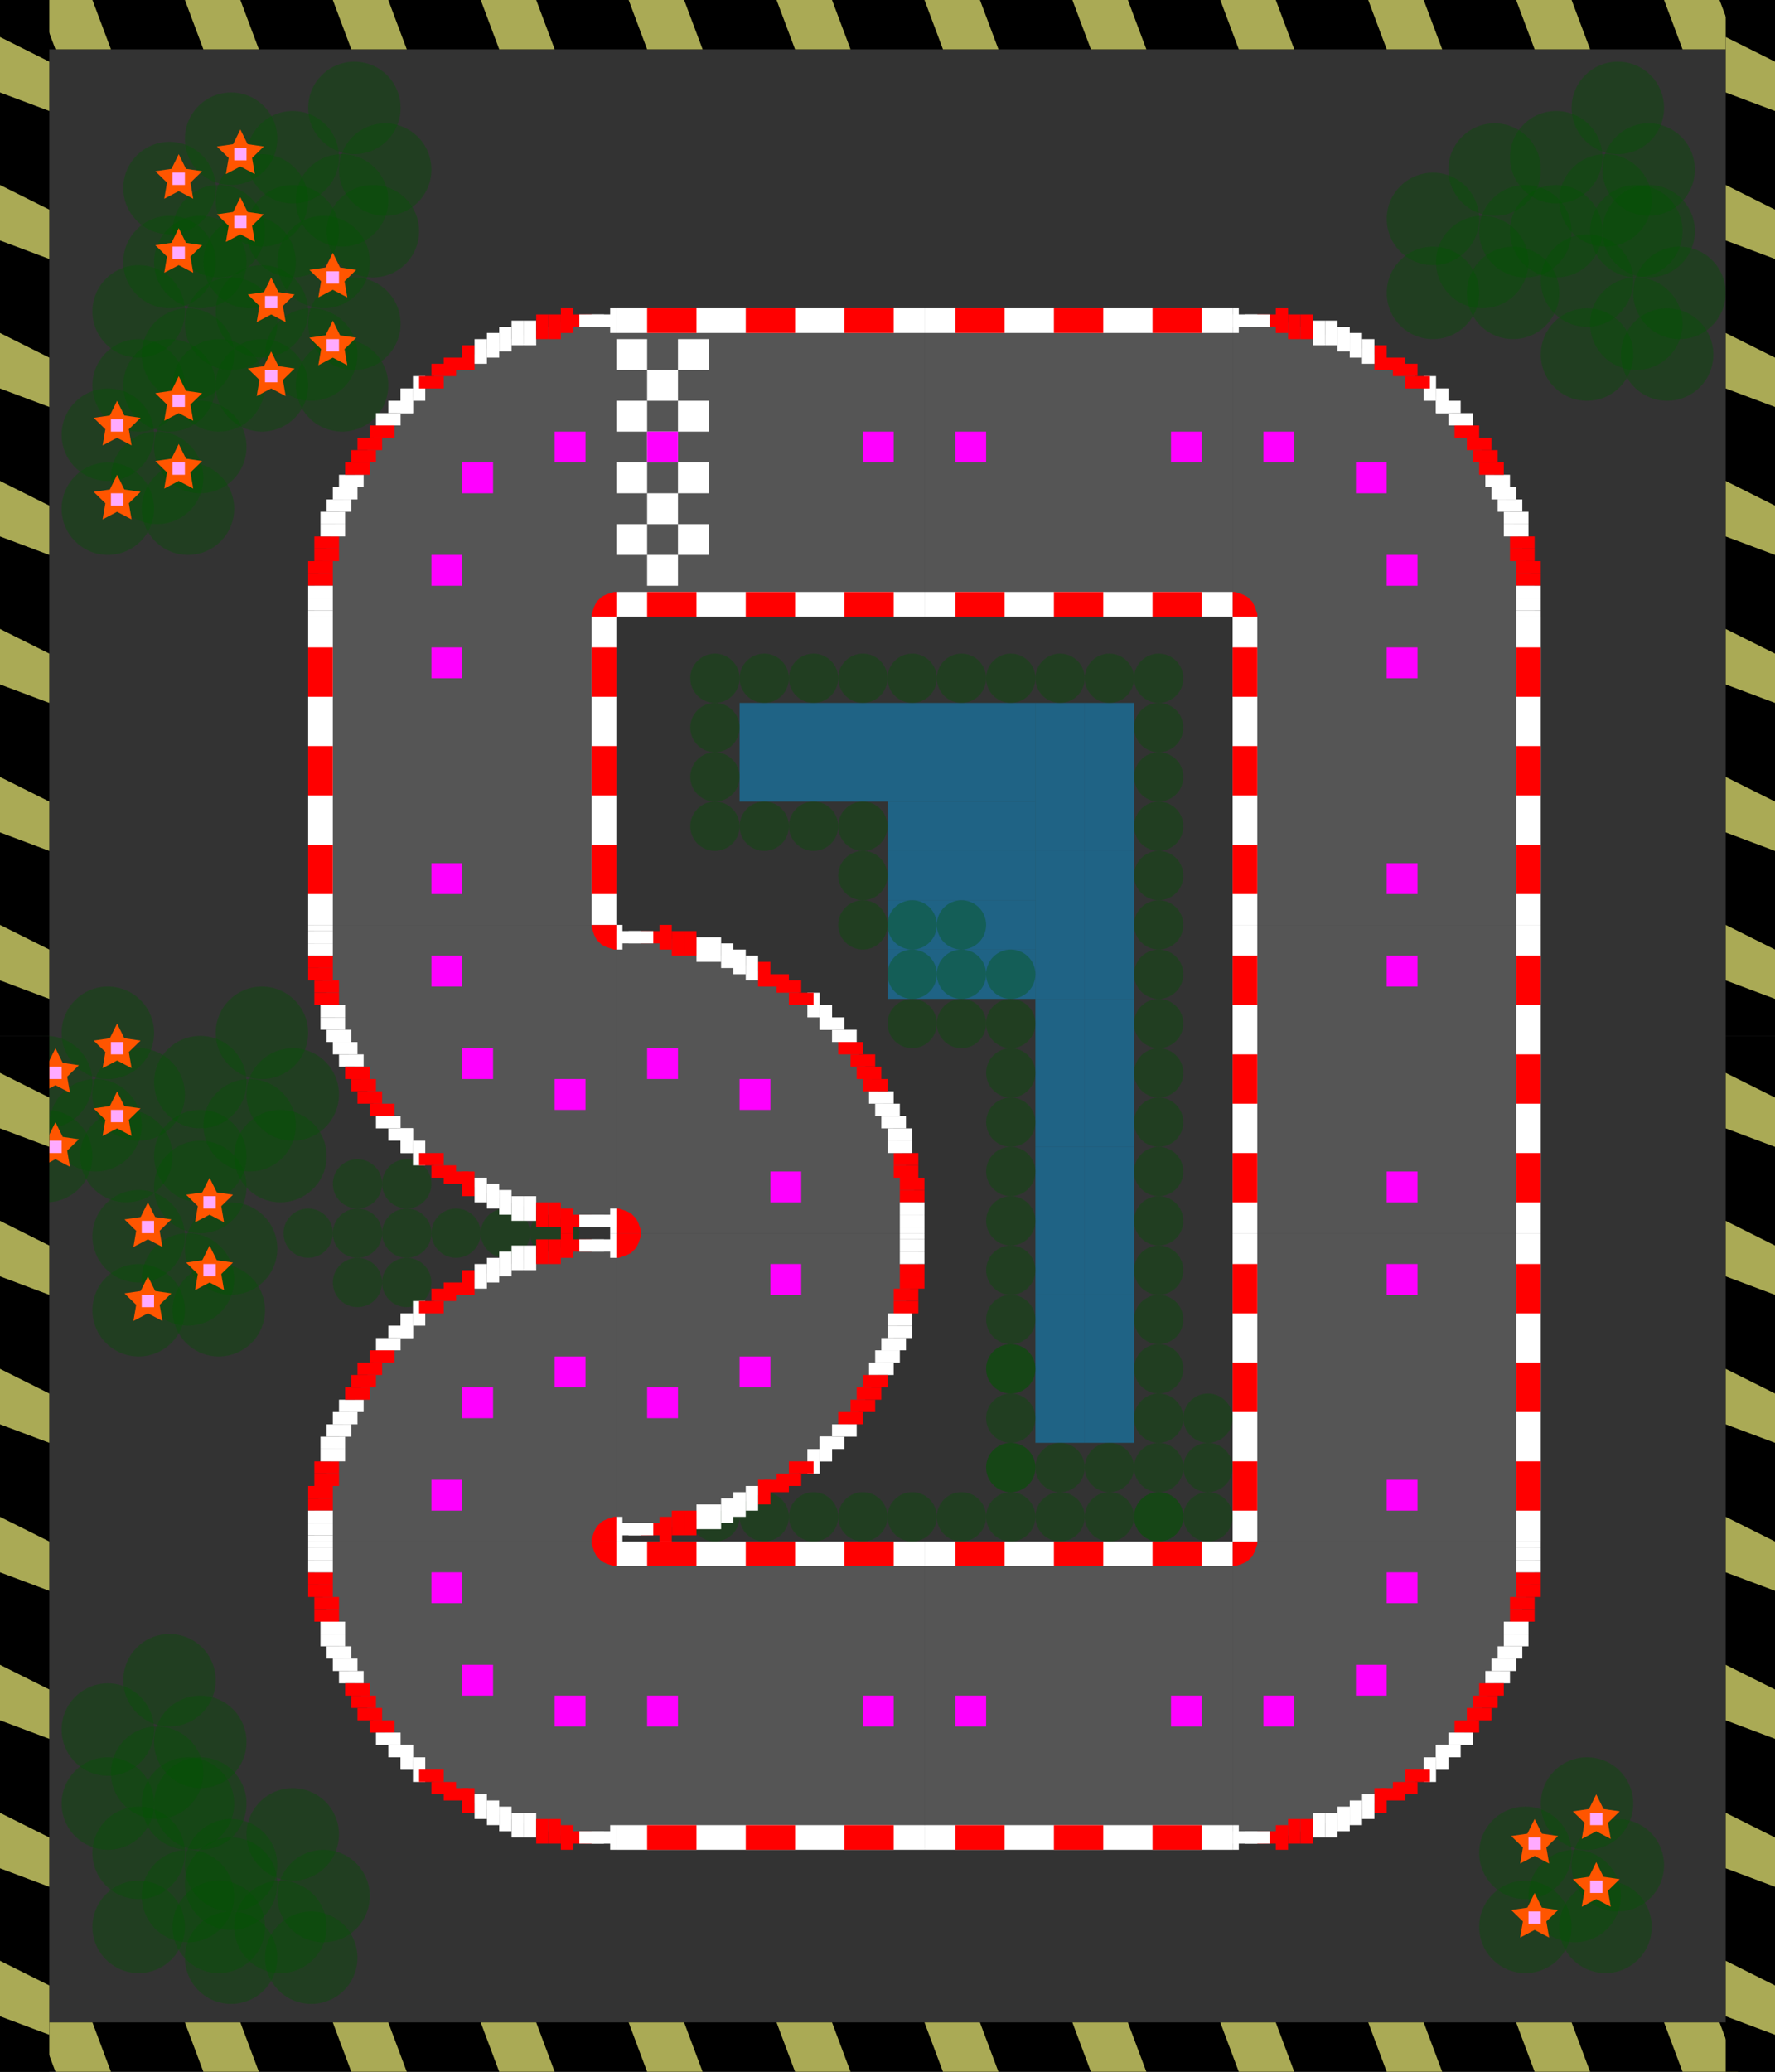 <?xml version="1.0" encoding="UTF-8" standalone="no"?>
<svg width="288px" height="336px" viewBox="0 0 288 336" version="1.1" xmlns="http://www.w3.org/2000/svg" xmlns:xlink="http://www.w3.org/1999/xlink" xmlns:sketch="http://www.bohemiancoding.com/sketch/ns">
    <rect x="0" y="0" width="288" height="336" fill="#333333" stroke="none"/>
    <!-- Generator: Sketch 3.3 (11970) - http://www.bohemiancoding.com/sketch -->
    <title>level0_svg</title>
    <desc>Created with Sketch.</desc>
    <defs>
        <rect id="path-1" x="0" y="0" width="144" height="8"></rect>
        <rect id="path-2" x="0" y="0" width="144" height="8"></rect>
        <rect id="path-3" x="0" y="0" width="144" height="8"></rect>
        <rect id="path-4" x="0" y="0" width="144" height="8"></rect>
        <rect id="path-5" x="0" y="0" width="8" height="168"></rect>
        <rect id="path-6" x="0" y="0" width="8" height="168"></rect>
        <rect id="path-7" x="0" y="0" width="8" height="168"></rect>
        <rect id="path-8" x="0" y="0" width="8" height="168"></rect>
    </defs>
    <g id="Level-0" stroke="none" stroke-width="1" fill="none" fill-rule="evenodd" sketch:type="MSPage">
        <g id="level0_svg" sketch:type="MSLayerGroup">
            <g id="vert_water_24" transform="translate(176, 210)" fill="#00AAFF" sketch:type="MSShapeGroup" opacity="0.4">
                <rect x="0" y="0" width="8" height="24"></rect>
            </g>
            <g id="vert_water_24" transform="translate(168, 210)" fill="#00AAFF" sketch:type="MSShapeGroup" opacity="0.4">
                <rect x="0" y="0" width="8" height="24"></rect>
            </g>
            <g id="vert_water_24" transform="translate(176, 186)" fill="#00AAFF" sketch:type="MSShapeGroup" opacity="0.4">
                <rect x="0" y="0" width="8" height="24"></rect>
            </g>
            <g id="vert_water_24" transform="translate(168, 186)" fill="#00AAFF" sketch:type="MSShapeGroup" opacity="0.4">
                <rect x="0" y="0" width="8" height="24"></rect>
            </g>
            <g id="vert_water_24" transform="translate(176, 162)" fill="#00AAFF" sketch:type="MSShapeGroup" opacity="0.4">
                <rect x="0" y="0" width="8" height="24"></rect>
            </g>
            <g id="vert_water_24" transform="translate(168, 162)" fill="#00AAFF" sketch:type="MSShapeGroup" opacity="0.4">
                <rect x="0" y="0" width="8" height="24"></rect>
            </g>
            <g id="vert_water_24" transform="translate(176, 138)" fill="#00AAFF" sketch:type="MSShapeGroup" opacity="0.4">
                <rect x="0" y="0" width="8" height="24"></rect>
            </g>
            <g id="vert_water_24" transform="translate(168, 138)" fill="#00AAFF" sketch:type="MSShapeGroup" opacity="0.4">
                <rect x="0" y="0" width="8" height="24"></rect>
            </g>
            <g id="vert_water_24" transform="translate(176, 114)" fill="#00AAFF" sketch:type="MSShapeGroup" opacity="0.4">
                <rect x="0" y="0" width="8" height="24"></rect>
            </g>
            <g id="vert_water_24" transform="translate(168, 114)" fill="#00AAFF" sketch:type="MSShapeGroup" opacity="0.4">
                <rect x="0" y="0" width="8" height="24"></rect>
            </g>
            <g id="horiz_water_24" transform="translate(144, 154)" fill="#00AAFF" sketch:type="MSShapeGroup" opacity="0.4">
                <rect x="0" y="0" width="24" height="8"></rect>
            </g>
            <g id="horiz_water_24" transform="translate(144, 146)" fill="#00AAFF" sketch:type="MSShapeGroup" opacity="0.4">
                <rect x="0" y="0" width="24" height="8"></rect>
            </g>
            <g id="horiz_water_24" transform="translate(144, 138)" fill="#00AAFF" sketch:type="MSShapeGroup" opacity="0.4">
                <rect x="0" y="0" width="24" height="8"></rect>
            </g>
            <g id="horiz_water_24" transform="translate(144, 130)" fill="#00AAFF" sketch:type="MSShapeGroup" opacity="0.4">
                <rect x="0" y="0" width="24" height="8"></rect>
            </g>
            <g id="horiz_water_24" transform="translate(144, 122)" fill="#00AAFF" sketch:type="MSShapeGroup" opacity="0.4">
                <rect x="0" y="0" width="24" height="8"></rect>
            </g>
            <g id="horiz_water_24" transform="translate(144, 114)" fill="#00AAFF" sketch:type="MSShapeGroup" opacity="0.4">
                <rect x="0" y="0" width="24" height="8"></rect>
            </g>
            <g id="horiz_water_24" transform="translate(120, 122)" fill="#00AAFF" sketch:type="MSShapeGroup" opacity="0.4">
                <rect x="0" y="0" width="24" height="8"></rect>
            </g>
            <g id="horiz_water_24" transform="translate(120, 114)" fill="#00AAFF" sketch:type="MSShapeGroup" opacity="0.4">
                <rect x="0" y="0" width="24" height="8"></rect>
            </g>
            <g id="vert_tree_35" transform="translate(245, 10)" fill="#005500" sketch:type="MSShapeGroup" fill-opacity="0.345">
                <circle id="shrub_15" cx="7.5" cy="27.5" r="7.5"></circle>
                <circle id="shrub_15" cx="7.5" cy="15.5" r="7.5"></circle>
                <circle id="shrub_15" cx="15.5" cy="22.5" r="7.5"></circle>
                <circle id="shrub_15" cx="22.5" cy="17.5" r="7.5"></circle>
                <circle id="shrub_15" cx="17.5" cy="7.5" r="7.5"></circle>
                <circle id="shrub_15" cx="20.5" cy="27.5" r="7.5"></circle>
            </g>
            <g id="vert_tree_35" transform="translate(225, 20)" fill="#005500" sketch:type="MSShapeGroup" fill-opacity="0.345">
                <circle id="shrub_15" cx="7.5" cy="27.5" r="7.5"></circle>
                <circle id="shrub_15" cx="7.5" cy="15.5" r="7.5"></circle>
                <circle id="shrub_15" cx="15.5" cy="22.5" r="7.5"></circle>
                <circle id="shrub_15" cx="22.5" cy="17.5" r="7.5"></circle>
                <circle id="shrub_15" cx="17.5" cy="7.5" r="7.5"></circle>
                <circle id="shrub_15" cx="20.5" cy="27.5" r="7.5"></circle>
            </g>
            <g id="vert_tree_35" transform="translate(250, 30)" fill="#005500" sketch:type="MSShapeGroup" fill-opacity="0.345">
                <circle id="shrub_15" cx="7.5" cy="27.5" r="7.5"></circle>
                <circle id="shrub_15" cx="7.5" cy="15.5" r="7.5"></circle>
                <circle id="shrub_15" cx="15.5" cy="22.5" r="7.5"></circle>
                <circle id="shrub_15" cx="22.5" cy="17.5" r="7.5"></circle>
                <circle id="shrub_15" cx="17.5" cy="7.5" r="7.5"></circle>
                <circle id="shrub_15" cx="20.5" cy="27.5" r="7.5"></circle>
            </g>
            <g id="vert_tree_35" transform="translate(15, 35)" fill="#005500" sketch:type="MSShapeGroup" fill-opacity="0.345">
                <circle id="shrub_15" cx="7.5" cy="27.5" r="7.5"></circle>
                <circle id="shrub_15" cx="7.5" cy="15.5" r="7.5"></circle>
                <circle id="shrub_15" cx="15.5" cy="22.5" r="7.5"></circle>
                <circle id="shrub_15" cx="22.5" cy="17.5" r="7.5"></circle>
                <circle id="shrub_15" cx="17.5" cy="7.5" r="7.5"></circle>
                <circle id="shrub_15" cx="20.5" cy="27.5" r="7.5"></circle>
            </g>
            <g id="vert_tree_35" transform="translate(40, 10)" fill="#005500" sketch:type="MSShapeGroup" fill-opacity="0.345">
                <circle id="shrub_15" cx="7.5" cy="27.5" r="7.5"></circle>
                <circle id="shrub_15" cx="7.5" cy="15.5" r="7.5"></circle>
                <circle id="shrub_15" cx="15.5" cy="22.5" r="7.5"></circle>
                <circle id="shrub_15" cx="22.5" cy="17.5" r="7.5"></circle>
                <circle id="shrub_15" cx="17.5" cy="7.5" r="7.5"></circle>
                <circle id="shrub_15" cx="20.5" cy="27.5" r="7.5"></circle>
            </g>
            <g id="vert_bush_35" transform="translate(20, 15)" sketch:type="MSShapeGroup">
                <circle id="shrub_15" fill-opacity="0.345" fill="#005500" cx="7.5" cy="27.5" r="7.5"></circle>
                <circle id="shrub_15" fill-opacity="0.345" fill="#005500" cx="7.5" cy="15.5" r="7.5"></circle>
                <circle id="shrub_15" fill-opacity="0.345" fill="#005500" cx="15.5" cy="22.5" r="7.5"></circle>
                <circle id="shrub_15" fill-opacity="0.345" fill="#005500" cx="22.5" cy="17.5" r="7.5"></circle>
                <circle id="shrub_15" fill-opacity="0.345" fill="#005500" cx="17.5" cy="7.5" r="7.5"></circle>
                <circle id="shrub_15" fill-opacity="0.345" fill="#005500" cx="20.5" cy="27.5" r="7.5"></circle>
                <polygon id="Star-1" fill="#FF5500" points="9 28 6.649 29.236 7.098 26.618 5.196 24.764 7.824 24.382 9 22 10.176 24.382 12.804 24.764 10.902 26.618 11.351 29.236 "></polygon>
                <polygon id="Star-2" fill="#FF5500" points="9 16 6.649 17.236 7.098 14.618 5.196 12.764 7.824 12.382 9 10 10.176 12.382 12.804 12.764 10.902 14.618 11.351 17.236 "></polygon>
                <polygon id="Star-4" fill="#FF5500" points="19 12 16.649 13.236 17.098 10.618 15.196 8.764 17.824 8.382 19 6 20.176 8.382 22.804 8.764 20.902 10.618 21.351 13.236 "></polygon>
                <polygon id="Star-3" fill="#FF5500" points="19 23 16.649 24.236 17.098 21.618 15.196 19.764 17.824 19.382 19 17 20.176 19.382 22.804 19.764 20.902 21.618 21.351 24.236 "></polygon>
                <rect id="Rectangle-311" fill="#FFAAFF" x="8" y="13" width="2" height="2"></rect>
                <rect id="Rectangle-312" fill="#FFAAFF" x="18" y="9" width="2" height="2"></rect>
                <rect id="Rectangle-313" fill="#FFAAFF" x="8" y="25" width="2" height="2"></rect>
                <rect id="Rectangle-314" fill="#FFAAFF" x="18" y="20" width="2" height="2"></rect>
            </g>
            <g id="vert_bush_35" transform="translate(35, 35)" sketch:type="MSShapeGroup">
                <circle id="shrub_15" fill-opacity="0.345" fill="#005500" cx="7.5" cy="27.5" r="7.5"></circle>
                <circle id="shrub_15" fill-opacity="0.345" fill="#005500" cx="7.5" cy="15.5" r="7.5"></circle>
                <circle id="shrub_15" fill-opacity="0.345" fill="#005500" cx="15.5" cy="22.5" r="7.5"></circle>
                <circle id="shrub_15" fill-opacity="0.345" fill="#005500" cx="22.5" cy="17.5" r="7.5"></circle>
                <circle id="shrub_15" fill-opacity="0.345" fill="#005500" cx="17.5" cy="7.5" r="7.5"></circle>
                <circle id="shrub_15" fill-opacity="0.345" fill="#005500" cx="20.5" cy="27.5" r="7.5"></circle>
                <polygon id="Star-1" fill="#FF5500" points="9 28 6.649 29.236 7.098 26.618 5.196 24.764 7.824 24.382 9 22 10.176 24.382 12.804 24.764 10.902 26.618 11.351 29.236 "></polygon>
                <polygon id="Star-2" fill="#FF5500" points="9 16 6.649 17.236 7.098 14.618 5.196 12.764 7.824 12.382 9 10 10.176 12.382 12.804 12.764 10.902 14.618 11.351 17.236 "></polygon>
                <polygon id="Star-4" fill="#FF5500" points="19 12 16.649 13.236 17.098 10.618 15.196 8.764 17.824 8.382 19 6 20.176 8.382 22.804 8.764 20.902 10.618 21.351 13.236 "></polygon>
                <polygon id="Star-3" fill="#FF5500" points="19 23 16.649 24.236 17.098 21.618 15.196 19.764 17.824 19.382 19 17 20.176 19.382 22.804 19.764 20.902 21.618 21.351 24.236 "></polygon>
                <rect id="Rectangle-311" fill="#FFAAFF" x="8" y="13" width="2" height="2"></rect>
                <rect id="Rectangle-312" fill="#FFAAFF" x="18" y="9" width="2" height="2"></rect>
                <rect id="Rectangle-313" fill="#FFAAFF" x="8" y="25" width="2" height="2"></rect>
                <rect id="Rectangle-314" fill="#FFAAFF" x="18" y="20" width="2" height="2"></rect>
            </g>
            <g id="vert_bush_35" transform="translate(10, 55)" sketch:type="MSShapeGroup">
                <circle id="shrub_15" fill-opacity="0.345" fill="#005500" cx="7.5" cy="27.5" r="7.5"></circle>
                <circle id="shrub_15" fill-opacity="0.345" fill="#005500" cx="7.5" cy="15.5" r="7.5"></circle>
                <circle id="shrub_15" fill-opacity="0.345" fill="#005500" cx="15.5" cy="22.5" r="7.5"></circle>
                <circle id="shrub_15" fill-opacity="0.345" fill="#005500" cx="22.5" cy="17.5" r="7.5"></circle>
                <circle id="shrub_15" fill-opacity="0.345" fill="#005500" cx="17.5" cy="7.5" r="7.5"></circle>
                <circle id="shrub_15" fill-opacity="0.345" fill="#005500" cx="20.5" cy="27.5" r="7.5"></circle>
                <polygon id="Star-1" fill="#FF5500" points="9 28 6.649 29.236 7.098 26.618 5.196 24.764 7.824 24.382 9 22 10.176 24.382 12.804 24.764 10.902 26.618 11.351 29.236 "></polygon>
                <polygon id="Star-2" fill="#FF5500" points="9 16 6.649 17.236 7.098 14.618 5.196 12.764 7.824 12.382 9 10 10.176 12.382 12.804 12.764 10.902 14.618 11.351 17.236 "></polygon>
                <polygon id="Star-4" fill="#FF5500" points="19 12 16.649 13.236 17.098 10.618 15.196 8.764 17.824 8.382 19 6 20.176 8.382 22.804 8.764 20.902 10.618 21.351 13.236 "></polygon>
                <polygon id="Star-3" fill="#FF5500" points="19 23 16.649 24.236 17.098 21.618 15.196 19.764 17.824 19.382 19 17 20.176 19.382 22.804 19.764 20.902 21.618 21.351 24.236 "></polygon>
                <rect id="Rectangle-311" fill="#FFAAFF" x="8" y="13" width="2" height="2"></rect>
                <rect id="Rectangle-312" fill="#FFAAFF" x="18" y="9" width="2" height="2"></rect>
                <rect id="Rectangle-313" fill="#FFAAFF" x="8" y="25" width="2" height="2"></rect>
                <rect id="Rectangle-314" fill="#FFAAFF" x="18" y="20" width="2" height="2"></rect>
            </g>
            <g id="vert_tree_35" transform="translate(15, 285)" fill="#005500" sketch:type="MSShapeGroup" fill-opacity="0.345">
                <circle id="shrub_15" cx="7.5" cy="27.5" r="7.5"></circle>
                <circle id="shrub_15" cx="7.5" cy="15.5" r="7.5"></circle>
                <circle id="shrub_15" cx="15.5" cy="22.5" r="7.5"></circle>
                <circle id="shrub_15" cx="22.5" cy="17.5" r="7.5"></circle>
                <circle id="shrub_15" cx="17.5" cy="7.5" r="7.5"></circle>
                <circle id="shrub_15" cx="20.5" cy="27.5" r="7.5"></circle>
            </g>
            <g id="vert_tree_35" transform="translate(10, 265)" fill="#005500" sketch:type="MSShapeGroup" fill-opacity="0.345">
                <circle id="shrub_15" cx="7.5" cy="27.5" r="7.5"></circle>
                <circle id="shrub_15" cx="7.5" cy="15.5" r="7.5"></circle>
                <circle id="shrub_15" cx="15.5" cy="22.5" r="7.5"></circle>
                <circle id="shrub_15" cx="22.5" cy="17.5" r="7.5"></circle>
                <circle id="shrub_15" cx="17.5" cy="7.5" r="7.5"></circle>
                <circle id="shrub_15" cx="20.5" cy="27.5" r="7.5"></circle>
            </g>
            <g id="vert_tree_35" transform="translate(30, 290)" fill="#005500" sketch:type="MSShapeGroup" fill-opacity="0.345">
                <circle id="shrub_15" cx="7.5" cy="27.5" r="7.5"></circle>
                <circle id="shrub_15" cx="7.5" cy="15.5" r="7.5"></circle>
                <circle id="shrub_15" cx="15.5" cy="22.5" r="7.5"></circle>
                <circle id="shrub_15" cx="22.5" cy="17.5" r="7.5"></circle>
                <circle id="shrub_15" cx="17.5" cy="7.5" r="7.5"></circle>
                <circle id="shrub_15" cx="20.5" cy="27.5" r="7.5"></circle>
            </g>
            <g id="vert_tree_35" transform="translate(25, 160)" fill="#005500" sketch:type="MSShapeGroup" fill-opacity="0.345">
                <circle id="shrub_15" cx="7.5" cy="27.5" r="7.5"></circle>
                <circle id="shrub_15" cx="7.5" cy="15.5" r="7.5"></circle>
                <circle id="shrub_15" cx="15.5" cy="22.5" r="7.5"></circle>
                <circle id="shrub_15" cx="22.5" cy="17.5" r="7.5"></circle>
                <circle id="shrub_15" cx="17.5" cy="7.5" r="7.5"></circle>
                <circle id="shrub_15" cx="20.5" cy="27.5" r="7.5"></circle>
            </g>
            <g id="vert_bush_35" transform="translate(0, 160)" sketch:type="MSShapeGroup">
                <circle id="shrub_15" fill-opacity="0.345" fill="#005500" cx="7.5" cy="27.5" r="7.5"></circle>
                <circle id="shrub_15" fill-opacity="0.345" fill="#005500" cx="7.5" cy="15.5" r="7.5"></circle>
                <circle id="shrub_15" fill-opacity="0.345" fill="#005500" cx="15.5" cy="22.5" r="7.5"></circle>
                <circle id="shrub_15" fill-opacity="0.345" fill="#005500" cx="22.5" cy="17.5" r="7.5"></circle>
                <circle id="shrub_15" fill-opacity="0.345" fill="#005500" cx="17.5" cy="7.5" r="7.5"></circle>
                <circle id="shrub_15" fill-opacity="0.345" fill="#005500" cx="20.5" cy="27.5" r="7.5"></circle>
                <polygon id="Star-1" fill="#FF5500" points="9 28 6.649 29.236 7.098 26.618 5.196 24.764 7.824 24.382 9 22 10.176 24.382 12.804 24.764 10.902 26.618 11.351 29.236 "></polygon>
                <polygon id="Star-2" fill="#FF5500" points="9 16 6.649 17.236 7.098 14.618 5.196 12.764 7.824 12.382 9 10 10.176 12.382 12.804 12.764 10.902 14.618 11.351 17.236 "></polygon>
                <polygon id="Star-4" fill="#FF5500" points="19 12 16.649 13.236 17.098 10.618 15.196 8.764 17.824 8.382 19 6 20.176 8.382 22.804 8.764 20.902 10.618 21.351 13.236 "></polygon>
                <polygon id="Star-3" fill="#FF5500" points="19 23 16.649 24.236 17.098 21.618 15.196 19.764 17.824 19.382 19 17 20.176 19.382 22.804 19.764 20.902 21.618 21.351 24.236 "></polygon>
                <rect id="Rectangle-311" fill="#FFAAFF" x="8" y="13" width="2" height="2"></rect>
                <rect id="Rectangle-312" fill="#FFAAFF" x="18" y="9" width="2" height="2"></rect>
                <rect id="Rectangle-313" fill="#FFAAFF" x="8" y="25" width="2" height="2"></rect>
                <rect id="Rectangle-314" fill="#FFAAFF" x="18" y="20" width="2" height="2"></rect>
            </g>
            <g id="vert_bush_35" transform="translate(15, 185)" sketch:type="MSShapeGroup">
                <circle id="shrub_15" fill-opacity="0.345" fill="#005500" cx="7.5" cy="27.5" r="7.5"></circle>
                <circle id="shrub_15" fill-opacity="0.345" fill="#005500" cx="7.5" cy="15.5" r="7.5"></circle>
                <circle id="shrub_15" fill-opacity="0.345" fill="#005500" cx="15.5" cy="22.5" r="7.5"></circle>
                <circle id="shrub_15" fill-opacity="0.345" fill="#005500" cx="22.5" cy="17.5" r="7.5"></circle>
                <circle id="shrub_15" fill-opacity="0.345" fill="#005500" cx="17.5" cy="7.5" r="7.5"></circle>
                <circle id="shrub_15" fill-opacity="0.345" fill="#005500" cx="20.5" cy="27.5" r="7.5"></circle>
                <polygon id="Star-1" fill="#FF5500" points="9 28 6.649 29.236 7.098 26.618 5.196 24.764 7.824 24.382 9 22 10.176 24.382 12.804 24.764 10.902 26.618 11.351 29.236 "></polygon>
                <polygon id="Star-2" fill="#FF5500" points="9 16 6.649 17.236 7.098 14.618 5.196 12.764 7.824 12.382 9 10 10.176 12.382 12.804 12.764 10.902 14.618 11.351 17.236 "></polygon>
                <polygon id="Star-4" fill="#FF5500" points="19 12 16.649 13.236 17.098 10.618 15.196 8.764 17.824 8.382 19 6 20.176 8.382 22.804 8.764 20.902 10.618 21.351 13.236 "></polygon>
                <polygon id="Star-3" fill="#FF5500" points="19 23 16.649 24.236 17.098 21.618 15.196 19.764 17.824 19.382 19 17 20.176 19.382 22.804 19.764 20.902 21.618 21.351 24.236 "></polygon>
                <rect id="Rectangle-311" fill="#FFAAFF" x="8" y="13" width="2" height="2"></rect>
                <rect id="Rectangle-312" fill="#FFAAFF" x="18" y="9" width="2" height="2"></rect>
                <rect id="Rectangle-313" fill="#FFAAFF" x="8" y="25" width="2" height="2"></rect>
                <rect id="Rectangle-314" fill="#FFAAFF" x="18" y="20" width="2" height="2"></rect>
            </g>
            <g id="vert_bush_35" transform="translate(240, 285)" sketch:type="MSShapeGroup">
                <circle id="shrub_15" fill-opacity="0.345" fill="#005500" cx="7.5" cy="27.5" r="7.5"></circle>
                <circle id="shrub_15" fill-opacity="0.345" fill="#005500" cx="7.5" cy="15.5" r="7.5"></circle>
                <circle id="shrub_15" fill-opacity="0.345" fill="#005500" cx="15.5" cy="22.5" r="7.5"></circle>
                <circle id="shrub_15" fill-opacity="0.345" fill="#005500" cx="22.5" cy="17.5" r="7.5"></circle>
                <circle id="shrub_15" fill-opacity="0.345" fill="#005500" cx="17.5" cy="7.5" r="7.5"></circle>
                <circle id="shrub_15" fill-opacity="0.345" fill="#005500" cx="20.5" cy="27.5" r="7.5"></circle>
                <polygon id="Star-1" fill="#FF5500" points="9 28 6.649 29.236 7.098 26.618 5.196 24.764 7.824 24.382 9 22 10.176 24.382 12.804 24.764 10.902 26.618 11.351 29.236 "></polygon>
                <polygon id="Star-2" fill="#FF5500" points="9 16 6.649 17.236 7.098 14.618 5.196 12.764 7.824 12.382 9 10 10.176 12.382 12.804 12.764 10.902 14.618 11.351 17.236 "></polygon>
                <polygon id="Star-4" fill="#FF5500" points="19 12 16.649 13.236 17.098 10.618 15.196 8.764 17.824 8.382 19 6 20.176 8.382 22.804 8.764 20.902 10.618 21.351 13.236 "></polygon>
                <polygon id="Star-3" fill="#FF5500" points="19 23 16.649 24.236 17.098 21.618 15.196 19.764 17.824 19.382 19 17 20.176 19.382 22.804 19.764 20.902 21.618 21.351 24.236 "></polygon>
                <rect id="Rectangle-311" fill="#FFAAFF" x="8" y="13" width="2" height="2"></rect>
                <rect id="Rectangle-312" fill="#FFAAFF" x="18" y="9" width="2" height="2"></rect>
                <rect id="Rectangle-313" fill="#FFAAFF" x="8" y="25" width="2" height="2"></rect>
                <rect id="Rectangle-314" fill="#FFAAFF" x="18" y="20" width="2" height="2"></rect>
            </g>
            <g id="shrub_8" transform="translate(54, 204)" fill-opacity="0.345" fill="#005500" sketch:type="MSShapeGroup">
                <circle cx="4" cy="4" r="4"></circle>
            </g>
            <g id="shrub_8" transform="translate(62, 204)" fill-opacity="0.345" fill="#005500" sketch:type="MSShapeGroup">
                <circle cx="4" cy="4" r="4"></circle>
            </g>
            <g id="horiz_shrub_24" transform="translate(70, 196)" fill="#005500" sketch:type="MSShapeGroup" fill-opacity="0.345">
                <circle id="Oval-2" cx="12" cy="4" r="4"></circle>
                <circle id="Oval-4" cx="20" cy="4" r="4"></circle>
                <circle id="Oval-3" cx="4" cy="4" r="4"></circle>
            </g>
            <g id="horiz_shrub_24" transform="translate(46, 196)" fill="#005500" sketch:type="MSShapeGroup" fill-opacity="0.345">
                <circle id="Oval-2" cx="12" cy="4" r="4"></circle>
                <circle id="Oval-4" cx="20" cy="4" r="4"></circle>
                <circle id="Oval-3" cx="4" cy="4" r="4"></circle>
            </g>
            <g id="shrub_8" transform="translate(54, 188)" fill-opacity="0.345" fill="#005500" sketch:type="MSShapeGroup">
                <circle cx="4" cy="4" r="4"></circle>
            </g>
            <g id="shrub_8" transform="translate(62, 188)" fill-opacity="0.345" fill="#005500" sketch:type="MSShapeGroup">
                <circle cx="4" cy="4" r="4"></circle>
            </g>
            <g id="horiz_shrub_24" transform="translate(160, 106)" fill="#005500" sketch:type="MSShapeGroup" fill-opacity="0.345">
                <circle id="Oval-2" cx="12" cy="4" r="4"></circle>
                <circle id="Oval-4" cx="20" cy="4" r="4"></circle>
                <circle id="Oval-3" cx="4" cy="4" r="4"></circle>
            </g>
            <g id="horiz_shrub_24" transform="translate(136, 106)" fill="#005500" sketch:type="MSShapeGroup" fill-opacity="0.345">
                <circle id="Oval-2" cx="12" cy="4" r="4"></circle>
                <circle id="Oval-4" cx="20" cy="4" r="4"></circle>
                <circle id="Oval-3" cx="4" cy="4" r="4"></circle>
            </g>
            <g id="shrub_8" transform="translate(112, 106)" fill-opacity="0.345" fill="#005500" sketch:type="MSShapeGroup">
                <circle cx="4" cy="4" r="4"></circle>
            </g>
            <g id="shrub_8" transform="translate(128, 106)" fill-opacity="0.345" fill="#005500" sketch:type="MSShapeGroup">
                <circle cx="4" cy="4" r="4"></circle>
            </g>
            <g id="shrub_8" transform="translate(120, 106)" fill-opacity="0.345" fill="#005500" sketch:type="MSShapeGroup">
                <circle cx="4" cy="4" r="4"></circle>
            </g>
            <g id="vert_shrub_24" transform="translate(112, 114)" fill="#005500" sketch:type="MSShapeGroup" fill-opacity="0.345">
                <circle id="Oval-4" cx="4" cy="4" r="4"></circle>
                <circle id="Oval-2" cx="4" cy="12" r="4"></circle>
                <circle id="Oval-3" cx="4" cy="20" r="4"></circle>
            </g>
            <g id="shrub_8" transform="translate(120, 130)" fill-opacity="0.345" fill="#005500" sketch:type="MSShapeGroup">
                <circle cx="4" cy="4" r="4"></circle>
            </g>
            <g id="shrub_8" transform="translate(128, 130)" fill-opacity="0.345" fill="#005500" sketch:type="MSShapeGroup">
                <circle cx="4" cy="4" r="4"></circle>
            </g>
            <g id="vert_shrub_24" transform="translate(136, 130)" fill="#005500" sketch:type="MSShapeGroup" fill-opacity="0.345">
                <circle id="Oval-4" cx="4" cy="4" r="4"></circle>
                <circle id="Oval-2" cx="4" cy="12" r="4"></circle>
                <circle id="Oval-3" cx="4" cy="20" r="4"></circle>
            </g>
            <g id="vert_shrub_24" transform="translate(144, 146)" fill="#005500" sketch:type="MSShapeGroup" fill-opacity="0.345">
                <circle id="Oval-4" cx="4" cy="4" r="4"></circle>
                <circle id="Oval-2" cx="4" cy="12" r="4"></circle>
                <circle id="Oval-3" cx="4" cy="20" r="4"></circle>
            </g>
            <g id="vert_shrub_24" transform="translate(152, 146)" fill="#005500" sketch:type="MSShapeGroup" fill-opacity="0.345">
                <circle id="Oval-4" cx="4" cy="4" r="4"></circle>
                <circle id="Oval-2" cx="4" cy="12" r="4"></circle>
                <circle id="Oval-3" cx="4" cy="20" r="4"></circle>
            </g>
            <g id="vert_shrub_24" transform="translate(160, 154)" fill="#005500" sketch:type="MSShapeGroup" fill-opacity="0.345">
                <circle id="Oval-4" cx="4" cy="4" r="4"></circle>
                <circle id="Oval-2" cx="4" cy="12" r="4"></circle>
                <circle id="Oval-3" cx="4" cy="20" r="4"></circle>
            </g>
            <g id="vert_shrub_24" transform="translate(160, 178)" fill="#005500" sketch:type="MSShapeGroup" fill-opacity="0.345">
                <circle id="Oval-4" cx="4" cy="4" r="4"></circle>
                <circle id="Oval-2" cx="4" cy="12" r="4"></circle>
                <circle id="Oval-3" cx="4" cy="20" r="4"></circle>
            </g>
            <g id="vert_shrub_24" transform="translate(160, 202)" fill="#005500" sketch:type="MSShapeGroup" fill-opacity="0.345">
                <circle id="Oval-4" cx="4" cy="4" r="4"></circle>
                <circle id="Oval-2" cx="4" cy="12" r="4"></circle>
                <circle id="Oval-3" cx="4" cy="20" r="4"></circle>
            </g>
            <g id="horiz_shrub_24" transform="translate(160, 234)" fill="#005500" sketch:type="MSShapeGroup" fill-opacity="0.345">
                <circle id="Oval-2" cx="12" cy="4" r="4"></circle>
                <circle id="Oval-4" cx="20" cy="4" r="4"></circle>
                <circle id="Oval-3" cx="4" cy="4" r="4"></circle>
            </g>
            <g id="vert_shrub_24" transform="translate(184, 202)" fill="#005500" sketch:type="MSShapeGroup" fill-opacity="0.345">
                <circle id="Oval-4" cx="4" cy="4" r="4"></circle>
                <circle id="Oval-2" cx="4" cy="12" r="4"></circle>
                <circle id="Oval-3" cx="4" cy="20" r="4"></circle>
            </g>
            <g id="vert_shrub_24" transform="translate(184, 178)" fill="#005500" sketch:type="MSShapeGroup" fill-opacity="0.345">
                <circle id="Oval-4" cx="4" cy="4" r="4"></circle>
                <circle id="Oval-2" cx="4" cy="12" r="4"></circle>
                <circle id="Oval-3" cx="4" cy="20" r="4"></circle>
            </g>
            <g id="vert_shrub_24" transform="translate(184, 154)" fill="#005500" sketch:type="MSShapeGroup" fill-opacity="0.345">
                <circle id="Oval-4" cx="4" cy="4" r="4"></circle>
                <circle id="Oval-2" cx="4" cy="12" r="4"></circle>
                <circle id="Oval-3" cx="4" cy="20" r="4"></circle>
            </g>
            <g id="vert_shrub_24" transform="translate(184, 130)" fill="#005500" sketch:type="MSShapeGroup" fill-opacity="0.345">
                <circle id="Oval-4" cx="4" cy="4" r="4"></circle>
                <circle id="Oval-2" cx="4" cy="12" r="4"></circle>
                <circle id="Oval-3" cx="4" cy="20" r="4"></circle>
            </g>
            <g id="vert_shrub_24" transform="translate(184, 106)" fill="#005500" sketch:type="MSShapeGroup" fill-opacity="0.345">
                <circle id="Oval-4" cx="4" cy="4" r="4"></circle>
                <circle id="Oval-2" cx="4" cy="12" r="4"></circle>
                <circle id="Oval-3" cx="4" cy="20" r="4"></circle>
            </g>
            <g id="shrub_8" transform="translate(112, 242)" fill-opacity="0.345" fill="#005500" sketch:type="MSShapeGroup">
                <circle cx="4" cy="4" r="4"></circle>
            </g>
            <g id="horiz_shrub_24" transform="translate(120, 242)" fill="#005500" sketch:type="MSShapeGroup" fill-opacity="0.345">
                <circle id="Oval-2" cx="12" cy="4" r="4"></circle>
                <circle id="Oval-4" cx="20" cy="4" r="4"></circle>
                <circle id="Oval-3" cx="4" cy="4" r="4"></circle>
            </g>
            <g id="horiz_shrub_24" transform="translate(144, 242)" fill="#005500" sketch:type="MSShapeGroup" fill-opacity="0.345">
                <circle id="Oval-2" cx="12" cy="4" r="4"></circle>
                <circle id="Oval-4" cx="20" cy="4" r="4"></circle>
                <circle id="Oval-3" cx="4" cy="4" r="4"></circle>
            </g>
            <g id="horiz_shrub_24" transform="translate(168, 242)" fill="#005500" sketch:type="MSShapeGroup" fill-opacity="0.345">
                <circle id="Oval-2" cx="12" cy="4" r="4"></circle>
                <circle id="Oval-4" cx="20" cy="4" r="4"></circle>
                <circle id="Oval-3" cx="4" cy="4" r="4"></circle>
            </g>
            <g id="vert_shrub_24" transform="translate(192, 226)" fill="#005500" sketch:type="MSShapeGroup" fill-opacity="0.345">
                <circle id="Oval-4" cx="4" cy="4" r="4"></circle>
                <circle id="Oval-2" cx="4" cy="12" r="4"></circle>
                <circle id="Oval-3" cx="4" cy="20" r="4"></circle>
            </g>
            <g id="vert_shrub_24" transform="translate(184, 226)" fill="#005500" sketch:type="MSShapeGroup" fill-opacity="0.345">
                <circle id="Oval-4" cx="4" cy="4" r="4"></circle>
                <circle id="Oval-2" cx="4" cy="12" r="4"></circle>
                <circle id="Oval-3" cx="4" cy="20" r="4"></circle>
            </g>
            <g id="vert_shrub_24" transform="translate(160, 218)" fill="#005500" sketch:type="MSShapeGroup" fill-opacity="0.345">
                <circle id="Oval-4" cx="4" cy="4" r="4"></circle>
                <circle id="Oval-2" cx="4" cy="12" r="4"></circle>
                <circle id="Oval-3" cx="4" cy="20" r="4"></circle>
            </g>
            <g id="horiz_wall_144">
                <g id="Rectangle-1">
                    <use fill="none" sketch:type="MSShapeGroup" xlink:href="#path-1"></use>
                    <use fill="#000000" fill-rule="evenodd" xlink:href="#path-1"></use>
                </g>
                <path d="M126,0 L135,0 L138,8 L129,8 L126,0 Z" id="Rectangle-6" fill="#AAAA55" sketch:type="MSShapeGroup"></path>
                <path d="M102,0 L111,0 L114,8 L105,8 L102,0 Z" id="Rectangle-7" fill="#AAAA55" sketch:type="MSShapeGroup"></path>
                <path d="M78,0 L87,0 L90,8 L81,8 L78,0 Z" id="Rectangle-8" fill="#AAAA55" sketch:type="MSShapeGroup"></path>
                <path d="M54,0 L63,0 L66,8 L57,8 L54,0 Z" id="Rectangle-9" fill="#AAAA55" sketch:type="MSShapeGroup"></path>
                <path d="M30,0 L39,0 L42,8 L33,8 L30,0 Z" id="Rectangle-10" fill="#AAAA55" sketch:type="MSShapeGroup"></path>
                <path d="M6,0 L15,0 L18,8 L9,8 L6,0 Z" id="Rectangle-11" fill="#AAAA55" sketch:type="MSShapeGroup"></path>
            </g>
            <g id="horiz_wall_144" transform="translate(144, 0)">
                <g id="Rectangle-1">
                    <use fill="none" sketch:type="MSShapeGroup" xlink:href="#path-2"></use>
                    <use fill="#000000" fill-rule="evenodd" xlink:href="#path-2"></use>
                </g>
                <path d="M126,0 L135,0 L138,8 L129,8 L126,0 Z" id="Rectangle-6" fill="#AAAA55" sketch:type="MSShapeGroup"></path>
                <path d="M102,0 L111,0 L114,8 L105,8 L102,0 Z" id="Rectangle-7" fill="#AAAA55" sketch:type="MSShapeGroup"></path>
                <path d="M78,0 L87,0 L90,8 L81,8 L78,0 Z" id="Rectangle-8" fill="#AAAA55" sketch:type="MSShapeGroup"></path>
                <path d="M54,0 L63,0 L66,8 L57,8 L54,0 Z" id="Rectangle-9" fill="#AAAA55" sketch:type="MSShapeGroup"></path>
                <path d="M30,0 L39,0 L42,8 L33,8 L30,0 Z" id="Rectangle-10" fill="#AAAA55" sketch:type="MSShapeGroup"></path>
                <path d="M6,0 L15,0 L18,8 L9,8 L6,0 Z" id="Rectangle-11" fill="#AAAA55" sketch:type="MSShapeGroup"></path>
            </g>
            <g id="horiz_wall_144" transform="translate(0, 328)">
                <g id="Rectangle-1">
                    <use fill="none" sketch:type="MSShapeGroup" xlink:href="#path-3"></use>
                    <use fill="#000000" fill-rule="evenodd" xlink:href="#path-3"></use>
                </g>
                <path d="M126,0 L135,0 L138,8 L129,8 L126,0 Z" id="Rectangle-6" fill="#AAAA55" sketch:type="MSShapeGroup"></path>
                <path d="M102,0 L111,0 L114,8 L105,8 L102,0 Z" id="Rectangle-7" fill="#AAAA55" sketch:type="MSShapeGroup"></path>
                <path d="M78,0 L87,0 L90,8 L81,8 L78,0 Z" id="Rectangle-8" fill="#AAAA55" sketch:type="MSShapeGroup"></path>
                <path d="M54,0 L63,0 L66,8 L57,8 L54,0 Z" id="Rectangle-9" fill="#AAAA55" sketch:type="MSShapeGroup"></path>
                <path d="M30,0 L39,0 L42,8 L33,8 L30,0 Z" id="Rectangle-10" fill="#AAAA55" sketch:type="MSShapeGroup"></path>
                <path d="M6,0 L15,0 L18,8 L9,8 L6,0 Z" id="Rectangle-11" fill="#AAAA55" sketch:type="MSShapeGroup"></path>
            </g>
            <g id="horiz_wall_144" transform="translate(144, 328)">
                <g id="Rectangle-1">
                    <use fill="none" sketch:type="MSShapeGroup" xlink:href="#path-4"></use>
                    <use fill="#000000" fill-rule="evenodd" xlink:href="#path-4"></use>
                </g>
                <path d="M126,0 L135,0 L138,8 L129,8 L126,0 Z" id="Rectangle-6" fill="#AAAA55" sketch:type="MSShapeGroup"></path>
                <path d="M102,0 L111,0 L114,8 L105,8 L102,0 Z" id="Rectangle-7" fill="#AAAA55" sketch:type="MSShapeGroup"></path>
                <path d="M78,0 L87,0 L90,8 L81,8 L78,0 Z" id="Rectangle-8" fill="#AAAA55" sketch:type="MSShapeGroup"></path>
                <path d="M54,0 L63,0 L66,8 L57,8 L54,0 Z" id="Rectangle-9" fill="#AAAA55" sketch:type="MSShapeGroup"></path>
                <path d="M30,0 L39,0 L42,8 L33,8 L30,0 Z" id="Rectangle-10" fill="#AAAA55" sketch:type="MSShapeGroup"></path>
                <path d="M6,0 L15,0 L18,8 L9,8 L6,0 Z" id="Rectangle-11" fill="#AAAA55" sketch:type="MSShapeGroup"></path>
            </g>
            <g id="vert_wall_168">
                <g id="Rectangle-1">
                    <use fill="none" sketch:type="MSShapeGroup" xlink:href="#path-5"></use>
                    <use fill="#000000" fill-rule="evenodd" xlink:href="#path-5"></use>
                </g>
                <path d="M0,6 L8,10 L8,18 L0,15 L0,6 Z" id="Rectangle-326" fill="#AAAA55" sketch:type="MSShapeGroup"></path>
                <path d="M0,30 L8,34 L8,42 L0,39 L0,30 Z" id="Rectangle-327" fill="#AAAA55" sketch:type="MSShapeGroup"></path>
                <path d="M0,54 L8,58 L8,66 L0,63 L0,54 Z" id="Rectangle-328" fill="#AAAA55" sketch:type="MSShapeGroup"></path>
                <path d="M0,78 L8,82 L8,90 L0,87 L0,78 Z" id="Rectangle-329" fill="#AAAA55" sketch:type="MSShapeGroup"></path>
                <path d="M0,102 L8,106 L8,114 L0,111 L0,102 Z" id="Rectangle-330" fill="#AAAA55" sketch:type="MSShapeGroup"></path>
                <path d="M0,126 L8,130 L8,138 L0,135 L0,126 Z" id="Rectangle-331" fill="#AAAA55" sketch:type="MSShapeGroup"></path>
                <path d="M0,150 L8,154 L8,162 L0,159 L0,150 Z" id="Rectangle-332" fill="#AAAA55" sketch:type="MSShapeGroup"></path>
            </g>
            <g id="vert_wall_168" transform="translate(0, 168)">
                <g id="Rectangle-1">
                    <use fill="none" sketch:type="MSShapeGroup" xlink:href="#path-6"></use>
                    <use fill="#000000" fill-rule="evenodd" xlink:href="#path-6"></use>
                </g>
                <path d="M0,6 L8,10 L8,18 L0,15 L0,6 Z" id="Rectangle-326" fill="#AAAA55" sketch:type="MSShapeGroup"></path>
                <path d="M0,30 L8,34 L8,42 L0,39 L0,30 Z" id="Rectangle-327" fill="#AAAA55" sketch:type="MSShapeGroup"></path>
                <path d="M0,54 L8,58 L8,66 L0,63 L0,54 Z" id="Rectangle-328" fill="#AAAA55" sketch:type="MSShapeGroup"></path>
                <path d="M0,78 L8,82 L8,90 L0,87 L0,78 Z" id="Rectangle-329" fill="#AAAA55" sketch:type="MSShapeGroup"></path>
                <path d="M0,102 L8,106 L8,114 L0,111 L0,102 Z" id="Rectangle-330" fill="#AAAA55" sketch:type="MSShapeGroup"></path>
                <path d="M0,126 L8,130 L8,138 L0,135 L0,126 Z" id="Rectangle-331" fill="#AAAA55" sketch:type="MSShapeGroup"></path>
                <path d="M0,150 L8,154 L8,162 L0,159 L0,150 Z" id="Rectangle-332" fill="#AAAA55" sketch:type="MSShapeGroup"></path>
            </g>
            <g id="vert_wall_168" transform="translate(280, 0)">
                <g id="Rectangle-1">
                    <use fill="none" sketch:type="MSShapeGroup" xlink:href="#path-7"></use>
                    <use fill="#000000" fill-rule="evenodd" xlink:href="#path-7"></use>
                </g>
                <path d="M0,6 L8,10 L8,18 L0,15 L0,6 Z" id="Rectangle-326" fill="#AAAA55" sketch:type="MSShapeGroup"></path>
                <path d="M0,30 L8,34 L8,42 L0,39 L0,30 Z" id="Rectangle-327" fill="#AAAA55" sketch:type="MSShapeGroup"></path>
                <path d="M0,54 L8,58 L8,66 L0,63 L0,54 Z" id="Rectangle-328" fill="#AAAA55" sketch:type="MSShapeGroup"></path>
                <path d="M0,78 L8,82 L8,90 L0,87 L0,78 Z" id="Rectangle-329" fill="#AAAA55" sketch:type="MSShapeGroup"></path>
                <path d="M0,102 L8,106 L8,114 L0,111 L0,102 Z" id="Rectangle-330" fill="#AAAA55" sketch:type="MSShapeGroup"></path>
                <path d="M0,126 L8,130 L8,138 L0,135 L0,126 Z" id="Rectangle-331" fill="#AAAA55" sketch:type="MSShapeGroup"></path>
                <path d="M0,150 L8,154 L8,162 L0,159 L0,150 Z" id="Rectangle-332" fill="#AAAA55" sketch:type="MSShapeGroup"></path>
            </g>
            <g id="vert_wall_168" transform="translate(280, 168)">
                <g id="Rectangle-1">
                    <use fill="none" sketch:type="MSShapeGroup" xlink:href="#path-8"></use>
                    <use fill="#000000" fill-rule="evenodd" xlink:href="#path-8"></use>
                </g>
                <path d="M0,6 L8,10 L8,18 L0,15 L0,6 Z" id="Rectangle-326" fill="#AAAA55" sketch:type="MSShapeGroup"></path>
                <path d="M0,30 L8,34 L8,42 L0,39 L0,30 Z" id="Rectangle-327" fill="#AAAA55" sketch:type="MSShapeGroup"></path>
                <path d="M0,54 L8,58 L8,66 L0,63 L0,54 Z" id="Rectangle-328" fill="#AAAA55" sketch:type="MSShapeGroup"></path>
                <path d="M0,78 L8,82 L8,90 L0,87 L0,78 Z" id="Rectangle-329" fill="#AAAA55" sketch:type="MSShapeGroup"></path>
                <path d="M0,102 L8,106 L8,114 L0,111 L0,102 Z" id="Rectangle-330" fill="#AAAA55" sketch:type="MSShapeGroup"></path>
                <path d="M0,126 L8,130 L8,138 L0,135 L0,126 Z" id="Rectangle-331" fill="#AAAA55" sketch:type="MSShapeGroup"></path>
                <path d="M0,150 L8,154 L8,162 L0,159 L0,150 Z" id="Rectangle-332" fill="#AAAA55" sketch:type="MSShapeGroup"></path>
            </g>
            <g id="curve_road_nw" transform="translate(50, 50)" sketch:type="MSShapeGroup">
                <path d="M1,50 C1,50 1,50 1,45.1 C1,44.918 5.9,30.4 5.9,30.4 L10.8,20.6 L20.6,10.8 C20.6,10.8 27.631,7.055 30.4,5.9 C32.122,5.182 45.1,1 45.1,1 L50,1 L50,15.7 L50,42.178 L50,50 L42.321,50 L1,50 Z" id="Path-1" fill="#555555"></path>
                <rect id="Rectangle-34" fill="#FF0000" x="0" y="43" width="4" height="2"></rect>
                <rect id="Rectangle-68" fill="#FFFFFF" x="0" y="45" width="4" height="2"></rect>
                <rect id="Rectangle-69" fill="#FFFFFF" x="0" y="47" width="4" height="2"></rect>
                <rect id="Rectangle-70" fill="#FFFFFF" x="0" y="49" width="4" height="1"></rect>
                <rect id="Rectangle-67" fill="#F7F7F7" transform="translate(16, 15) rotate(-90) translate(-16, -15) " x="14" y="14" width="4" height="2"></rect>
                <rect id="Rectangle-35" fill="#FF0000" x="0" y="41" width="4" height="2"></rect>
                <rect id="Rectangle-36" fill="#FF0000" x="1" y="39" width="4" height="2"></rect>
                <rect id="Rectangle-37" fill="#FF0000" x="1" y="37" width="4" height="2"></rect>
                <rect id="Rectangle-38" fill="#FFFFFF" x="2" y="35" width="4" height="2"></rect>
                <rect id="Rectangle-39" fill="#FFFFFF" x="2" y="33" width="4" height="2"></rect>
                <rect id="Rectangle-40" fill="#FFFFFF" x="3" y="31" width="4" height="2"></rect>
                <rect id="Rectangle-41" fill="#FFFFFF" x="4" y="29" width="4" height="2"></rect>
                <rect id="Rectangle-42" fill="#FFFFFF" x="5" y="27" width="4" height="2"></rect>
                <rect id="Rectangle-43" fill="#FF0000" x="6" y="25" width="4" height="2"></rect>
                <rect id="Rectangle-44" fill="#FF0000" x="7" y="23" width="4" height="2"></rect>
                <rect id="Rectangle-45" fill="#FF0000" x="8" y="21" width="4" height="2"></rect>
                <rect id="Rectangle-46" fill="#FF0000" x="10" y="19" width="4" height="2"></rect>
                <rect id="Rectangle-47" fill="#FFFFFF" x="11" y="17" width="4" height="2"></rect>
                <rect id="Rectangle-48" fill="#FFFFFF" x="13" y="15" width="4" height="2"></rect>
                <rect id="Rectangle-49" fill="#FFFFFF" transform="translate(16, 15) rotate(-90) translate(-16, -15) " x="14" y="14" width="4" height="2"></rect>
                <rect id="Rectangle-50" fill="#FFFFFF" transform="translate(18, 13) rotate(-90) translate(-18, -13) " x="16" y="12" width="4" height="2"></rect>
                <rect id="Rectangle-51" fill="#FF0000" x="18" y="11" width="4" height="2"></rect>
                <rect id="Rectangle-52" fill="#FF0000" x="20" y="9" width="4" height="2"></rect>
                <rect id="Rectangle-53" fill="#FF0000" x="22" y="8" width="4" height="2"></rect>
                <rect id="Rectangle-54" fill="#FF0000" transform="translate(26, 8) rotate(-90) translate(-26, -8) " x="24" y="7" width="4" height="2"></rect>
                <rect id="Rectangle-55" fill="#FFFFFF" transform="translate(28, 7) rotate(-90) translate(-28, -7) " x="26" y="6" width="4" height="2"></rect>
                <rect id="Rectangle-56" fill="#FFFFFF" transform="translate(30, 6) rotate(-90) translate(-30, -6) " x="28" y="5" width="4" height="2"></rect>
                <rect id="Rectangle-57" fill="#FFFFFF" transform="translate(32, 5) rotate(-90) translate(-32, -5) " x="30" y="4" width="4" height="2"></rect>
                <rect id="Rectangle-58" fill="#FFFFFF" transform="translate(34, 4) rotate(-90) translate(-34, -4) " x="32" y="3" width="4" height="2"></rect>
                <rect id="Rectangle-59" fill="#FFFFFF" transform="translate(36, 4) rotate(-90) translate(-36, -4) " x="34" y="3" width="4" height="2"></rect>
                <rect id="Rectangle-60" fill="#FF0000" transform="translate(38, 3) rotate(-90) translate(-38, -3) " x="36" y="2" width="4" height="2"></rect>
                <rect id="Rectangle-61" fill="#FF0000" transform="translate(40, 3) rotate(-90) translate(-40, -3) " x="38" y="2" width="4" height="2"></rect>
                <rect id="Rectangle-62" fill="#FF0000" transform="translate(42, 2) rotate(-90) translate(-42, -2) " x="40" y="1" width="4" height="2"></rect>
                <rect id="Rectangle-63" fill="#FF0000" x="42" y="1" width="4" height="2"></rect>
                <rect id="Rectangle-64" fill="#FFFFFF" x="44" y="1" width="4" height="2"></rect>
                <rect id="Rectangle-65" fill="#FFFFFF" x="46" y="1" width="4" height="2"></rect>
                <rect id="Rectangle-66" fill="#FFFFFF" transform="translate(49.5, 2) rotate(-90) translate(-49.5, -2) " x="47.5" y="1.5" width="4" height="1"></rect>
                <path d="M46,50 C46,50 46,50 46,49.6 C46,49.585 46.4,48.4 46.4,48.4 L46.8,47.6 L47.6,46.8 C47.6,46.8 48.174,46.494 48.4,46.4 C48.541,46.341 49.6,46 49.6,46 L50,46 L50,47.2 L50,49.361 L50,50 L49.373,50 L46,50 Z" id="Path-3" fill="#FF0000"></path>
            </g>
            <g id="curve_road_nw" transform="translate(50, 200)" sketch:type="MSShapeGroup">
                <path d="M1,50 C1,50 1,50 1,45.1 C1,44.918 5.9,30.4 5.9,30.4 L10.8,20.6 L20.6,10.8 C20.6,10.8 27.631,7.055 30.4,5.9 C32.122,5.182 45.1,1 45.1,1 L50,1 L50,15.7 L50,42.178 L50,50 L42.321,50 L1,50 Z" id="Path-1" fill="#555555"></path>
                <rect id="Rectangle-34" fill="#FF0000" x="0" y="43" width="4" height="2"></rect>
                <rect id="Rectangle-68" fill="#FFFFFF" x="0" y="45" width="4" height="2"></rect>
                <rect id="Rectangle-69" fill="#FFFFFF" x="0" y="47" width="4" height="2"></rect>
                <rect id="Rectangle-70" fill="#FFFFFF" x="0" y="49" width="4" height="1"></rect>
                <rect id="Rectangle-67" fill="#F7F7F7" transform="translate(16, 15) rotate(-90) translate(-16, -15) " x="14" y="14" width="4" height="2"></rect>
                <rect id="Rectangle-35" fill="#FF0000" x="0" y="41" width="4" height="2"></rect>
                <rect id="Rectangle-36" fill="#FF0000" x="1" y="39" width="4" height="2"></rect>
                <rect id="Rectangle-37" fill="#FF0000" x="1" y="37" width="4" height="2"></rect>
                <rect id="Rectangle-38" fill="#FFFFFF" x="2" y="35" width="4" height="2"></rect>
                <rect id="Rectangle-39" fill="#FFFFFF" x="2" y="33" width="4" height="2"></rect>
                <rect id="Rectangle-40" fill="#FFFFFF" x="3" y="31" width="4" height="2"></rect>
                <rect id="Rectangle-41" fill="#FFFFFF" x="4" y="29" width="4" height="2"></rect>
                <rect id="Rectangle-42" fill="#FFFFFF" x="5" y="27" width="4" height="2"></rect>
                <rect id="Rectangle-43" fill="#FF0000" x="6" y="25" width="4" height="2"></rect>
                <rect id="Rectangle-44" fill="#FF0000" x="7" y="23" width="4" height="2"></rect>
                <rect id="Rectangle-45" fill="#FF0000" x="8" y="21" width="4" height="2"></rect>
                <rect id="Rectangle-46" fill="#FF0000" x="10" y="19" width="4" height="2"></rect>
                <rect id="Rectangle-47" fill="#FFFFFF" x="11" y="17" width="4" height="2"></rect>
                <rect id="Rectangle-48" fill="#FFFFFF" x="13" y="15" width="4" height="2"></rect>
                <rect id="Rectangle-49" fill="#FFFFFF" transform="translate(16, 15) rotate(-90) translate(-16, -15) " x="14" y="14" width="4" height="2"></rect>
                <rect id="Rectangle-50" fill="#FFFFFF" transform="translate(18, 13) rotate(-90) translate(-18, -13) " x="16" y="12" width="4" height="2"></rect>
                <rect id="Rectangle-51" fill="#FF0000" x="18" y="11" width="4" height="2"></rect>
                <rect id="Rectangle-52" fill="#FF0000" x="20" y="9" width="4" height="2"></rect>
                <rect id="Rectangle-53" fill="#FF0000" x="22" y="8" width="4" height="2"></rect>
                <rect id="Rectangle-54" fill="#FF0000" transform="translate(26, 8) rotate(-90) translate(-26, -8) " x="24" y="7" width="4" height="2"></rect>
                <rect id="Rectangle-55" fill="#FFFFFF" transform="translate(28, 7) rotate(-90) translate(-28, -7) " x="26" y="6" width="4" height="2"></rect>
                <rect id="Rectangle-56" fill="#FFFFFF" transform="translate(30, 6) rotate(-90) translate(-30, -6) " x="28" y="5" width="4" height="2"></rect>
                <rect id="Rectangle-57" fill="#FFFFFF" transform="translate(32, 5) rotate(-90) translate(-32, -5) " x="30" y="4" width="4" height="2"></rect>
                <rect id="Rectangle-58" fill="#FFFFFF" transform="translate(34, 4) rotate(-90) translate(-34, -4) " x="32" y="3" width="4" height="2"></rect>
                <rect id="Rectangle-59" fill="#FFFFFF" transform="translate(36, 4) rotate(-90) translate(-36, -4) " x="34" y="3" width="4" height="2"></rect>
                <rect id="Rectangle-60" fill="#FF0000" transform="translate(38, 3) rotate(-90) translate(-38, -3) " x="36" y="2" width="4" height="2"></rect>
                <rect id="Rectangle-61" fill="#FF0000" transform="translate(40, 3) rotate(-90) translate(-40, -3) " x="38" y="2" width="4" height="2"></rect>
                <rect id="Rectangle-62" fill="#FF0000" transform="translate(42, 2) rotate(-90) translate(-42, -2) " x="40" y="1" width="4" height="2"></rect>
                <rect id="Rectangle-63" fill="#FF0000" x="42" y="1" width="4" height="2"></rect>
                <rect id="Rectangle-64" fill="#FFFFFF" x="44" y="1" width="4" height="2"></rect>
                <rect id="Rectangle-65" fill="#FFFFFF" x="46" y="1" width="4" height="2"></rect>
                <rect id="Rectangle-66" fill="#FFFFFF" transform="translate(49.5, 2) rotate(-90) translate(-49.5, -2) " x="47.5" y="1.5" width="4" height="1"></rect>
                <path d="M46,50 C46,50 46,50 46,49.6 C46,49.585 46.4,48.4 46.4,48.4 L46.8,47.6 L47.6,46.8 C47.6,46.8 48.174,46.494 48.4,46.4 C48.541,46.341 49.6,46 49.6,46 L50,46 L50,47.2 L50,49.361 L50,50 L49.373,50 L46,50 Z" id="Path-3" fill="#FF0000"></path>
            </g>
            <g id="curve_road_ne" transform="translate(225, 75) scale(-1, 1) translate(-225, -75) translate(200, 50)" sketch:type="MSShapeGroup">
                <path d="M1,50 C1,50 1,50 1,45.1 C1,44.918 5.9,30.4 5.9,30.4 L10.8,20.6 L20.6,10.8 C20.6,10.8 27.631,7.055 30.4,5.9 C32.122,5.182 45.1,1 45.1,1 L50,1 L50,15.7 L50,42.178 L50,50 L42.321,50 L1,50 Z" id="Path-1" fill="#555555"></path>
                <rect id="Rectangle-34" fill="#FF0000" x="0" y="43" width="4" height="2"></rect>
                <rect id="Rectangle-68" fill="#FFFFFF" x="0" y="45" width="4" height="2"></rect>
                <rect id="Rectangle-69" fill="#FFFFFF" x="0" y="47" width="4" height="2"></rect>
                <rect id="Rectangle-70" fill="#FFFFFF" x="0" y="49" width="4" height="1"></rect>
                <rect id="Rectangle-67" fill="#F7F7F7" transform="translate(16, 15) rotate(-90) translate(-16, -15) " x="14" y="14" width="4" height="2"></rect>
                <rect id="Rectangle-35" fill="#FF0000" x="0" y="41" width="4" height="2"></rect>
                <rect id="Rectangle-36" fill="#FF0000" x="1" y="39" width="4" height="2"></rect>
                <rect id="Rectangle-37" fill="#FF0000" x="1" y="37" width="4" height="2"></rect>
                <rect id="Rectangle-38" fill="#FFFFFF" x="2" y="35" width="4" height="2"></rect>
                <rect id="Rectangle-39" fill="#FFFFFF" x="2" y="33" width="4" height="2"></rect>
                <rect id="Rectangle-40" fill="#FFFFFF" x="3" y="31" width="4" height="2"></rect>
                <rect id="Rectangle-41" fill="#FFFFFF" x="4" y="29" width="4" height="2"></rect>
                <rect id="Rectangle-42" fill="#FFFFFF" x="5" y="27" width="4" height="2"></rect>
                <rect id="Rectangle-43" fill="#FF0000" x="6" y="25" width="4" height="2"></rect>
                <rect id="Rectangle-44" fill="#FF0000" x="7" y="23" width="4" height="2"></rect>
                <rect id="Rectangle-45" fill="#FF0000" x="8" y="21" width="4" height="2"></rect>
                <rect id="Rectangle-46" fill="#FF0000" x="10" y="19" width="4" height="2"></rect>
                <rect id="Rectangle-47" fill="#FFFFFF" x="11" y="17" width="4" height="2"></rect>
                <rect id="Rectangle-48" fill="#FFFFFF" x="13" y="15" width="4" height="2"></rect>
                <rect id="Rectangle-49" fill="#FFFFFF" transform="translate(16, 15) rotate(-90) translate(-16, -15) " x="14" y="14" width="4" height="2"></rect>
                <rect id="Rectangle-50" fill="#FFFFFF" transform="translate(18, 13) rotate(-90) translate(-18, -13) " x="16" y="12" width="4" height="2"></rect>
                <rect id="Rectangle-51" fill="#FF0000" x="18" y="11" width="4" height="2"></rect>
                <rect id="Rectangle-52" fill="#FF0000" x="20" y="9" width="4" height="2"></rect>
                <rect id="Rectangle-53" fill="#FF0000" x="22" y="8" width="4" height="2"></rect>
                <rect id="Rectangle-54" fill="#FF0000" transform="translate(26, 8) rotate(-90) translate(-26, -8) " x="24" y="7" width="4" height="2"></rect>
                <rect id="Rectangle-55" fill="#FFFFFF" transform="translate(28, 7) rotate(-90) translate(-28, -7) " x="26" y="6" width="4" height="2"></rect>
                <rect id="Rectangle-56" fill="#FFFFFF" transform="translate(30, 6) rotate(-90) translate(-30, -6) " x="28" y="5" width="4" height="2"></rect>
                <rect id="Rectangle-57" fill="#FFFFFF" transform="translate(32, 5) rotate(-90) translate(-32, -5) " x="30" y="4" width="4" height="2"></rect>
                <rect id="Rectangle-58" fill="#FFFFFF" transform="translate(34, 4) rotate(-90) translate(-34, -4) " x="32" y="3" width="4" height="2"></rect>
                <rect id="Rectangle-59" fill="#FFFFFF" transform="translate(36, 4) rotate(-90) translate(-36, -4) " x="34" y="3" width="4" height="2"></rect>
                <rect id="Rectangle-60" fill="#FF0000" transform="translate(38, 3) rotate(-90) translate(-38, -3) " x="36" y="2" width="4" height="2"></rect>
                <rect id="Rectangle-61" fill="#FF0000" transform="translate(40, 3) rotate(-90) translate(-40, -3) " x="38" y="2" width="4" height="2"></rect>
                <rect id="Rectangle-62" fill="#FF0000" transform="translate(42, 2) rotate(-90) translate(-42, -2) " x="40" y="1" width="4" height="2"></rect>
                <rect id="Rectangle-63" fill="#FF0000" x="42" y="1" width="4" height="2"></rect>
                <rect id="Rectangle-64" fill="#FFFFFF" x="44" y="1" width="4" height="2"></rect>
                <rect id="Rectangle-65" fill="#FFFFFF" x="46" y="1" width="4" height="2"></rect>
                <rect id="Rectangle-66" fill="#FFFFFF" transform="translate(49.5, 2) rotate(-90) translate(-49.5, -2) " x="47.5" y="1.5" width="4" height="1"></rect>
                <path d="M46,50 C46,50 46,50 46,49.6 C46,49.585 46.4,48.4 46.4,48.4 L46.8,47.6 L47.6,46.8 C47.6,46.8 48.174,46.494 48.4,46.4 C48.541,46.341 49.6,46 49.6,46 L50,46 L50,47.2 L50,49.361 L50,50 L49.373,50 L46,50 Z" id="Path-3" fill="#FF0000"></path>
            </g>
            <g id="curve_road_ne" transform="translate(125, 175) scale(-1, 1) translate(-125, -175) translate(100, 150)" sketch:type="MSShapeGroup">
                <path d="M1,50 C1,50 1,50 1,45.1 C1,44.918 5.9,30.4 5.9,30.4 L10.8,20.6 L20.6,10.8 C20.6,10.8 27.631,7.055 30.4,5.9 C32.122,5.182 45.1,1 45.1,1 L50,1 L50,15.7 L50,42.178 L50,50 L42.321,50 L1,50 Z" id="Path-1" fill="#555555"></path>
                <rect id="Rectangle-34" fill="#FF0000" x="0" y="43" width="4" height="2"></rect>
                <rect id="Rectangle-68" fill="#FFFFFF" x="0" y="45" width="4" height="2"></rect>
                <rect id="Rectangle-69" fill="#FFFFFF" x="0" y="47" width="4" height="2"></rect>
                <rect id="Rectangle-70" fill="#FFFFFF" x="0" y="49" width="4" height="1"></rect>
                <rect id="Rectangle-67" fill="#F7F7F7" transform="translate(16, 15) rotate(-90) translate(-16, -15) " x="14" y="14" width="4" height="2"></rect>
                <rect id="Rectangle-35" fill="#FF0000" x="0" y="41" width="4" height="2"></rect>
                <rect id="Rectangle-36" fill="#FF0000" x="1" y="39" width="4" height="2"></rect>
                <rect id="Rectangle-37" fill="#FF0000" x="1" y="37" width="4" height="2"></rect>
                <rect id="Rectangle-38" fill="#FFFFFF" x="2" y="35" width="4" height="2"></rect>
                <rect id="Rectangle-39" fill="#FFFFFF" x="2" y="33" width="4" height="2"></rect>
                <rect id="Rectangle-40" fill="#FFFFFF" x="3" y="31" width="4" height="2"></rect>
                <rect id="Rectangle-41" fill="#FFFFFF" x="4" y="29" width="4" height="2"></rect>
                <rect id="Rectangle-42" fill="#FFFFFF" x="5" y="27" width="4" height="2"></rect>
                <rect id="Rectangle-43" fill="#FF0000" x="6" y="25" width="4" height="2"></rect>
                <rect id="Rectangle-44" fill="#FF0000" x="7" y="23" width="4" height="2"></rect>
                <rect id="Rectangle-45" fill="#FF0000" x="8" y="21" width="4" height="2"></rect>
                <rect id="Rectangle-46" fill="#FF0000" x="10" y="19" width="4" height="2"></rect>
                <rect id="Rectangle-47" fill="#FFFFFF" x="11" y="17" width="4" height="2"></rect>
                <rect id="Rectangle-48" fill="#FFFFFF" x="13" y="15" width="4" height="2"></rect>
                <rect id="Rectangle-49" fill="#FFFFFF" transform="translate(16, 15) rotate(-90) translate(-16, -15) " x="14" y="14" width="4" height="2"></rect>
                <rect id="Rectangle-50" fill="#FFFFFF" transform="translate(18, 13) rotate(-90) translate(-18, -13) " x="16" y="12" width="4" height="2"></rect>
                <rect id="Rectangle-51" fill="#FF0000" x="18" y="11" width="4" height="2"></rect>
                <rect id="Rectangle-52" fill="#FF0000" x="20" y="9" width="4" height="2"></rect>
                <rect id="Rectangle-53" fill="#FF0000" x="22" y="8" width="4" height="2"></rect>
                <rect id="Rectangle-54" fill="#FF0000" transform="translate(26, 8) rotate(-90) translate(-26, -8) " x="24" y="7" width="4" height="2"></rect>
                <rect id="Rectangle-55" fill="#FFFFFF" transform="translate(28, 7) rotate(-90) translate(-28, -7) " x="26" y="6" width="4" height="2"></rect>
                <rect id="Rectangle-56" fill="#FFFFFF" transform="translate(30, 6) rotate(-90) translate(-30, -6) " x="28" y="5" width="4" height="2"></rect>
                <rect id="Rectangle-57" fill="#FFFFFF" transform="translate(32, 5) rotate(-90) translate(-32, -5) " x="30" y="4" width="4" height="2"></rect>
                <rect id="Rectangle-58" fill="#FFFFFF" transform="translate(34, 4) rotate(-90) translate(-34, -4) " x="32" y="3" width="4" height="2"></rect>
                <rect id="Rectangle-59" fill="#FFFFFF" transform="translate(36, 4) rotate(-90) translate(-36, -4) " x="34" y="3" width="4" height="2"></rect>
                <rect id="Rectangle-60" fill="#FF0000" transform="translate(38, 3) rotate(-90) translate(-38, -3) " x="36" y="2" width="4" height="2"></rect>
                <rect id="Rectangle-61" fill="#FF0000" transform="translate(40, 3) rotate(-90) translate(-40, -3) " x="38" y="2" width="4" height="2"></rect>
                <rect id="Rectangle-62" fill="#FF0000" transform="translate(42, 2) rotate(-90) translate(-42, -2) " x="40" y="1" width="4" height="2"></rect>
                <rect id="Rectangle-63" fill="#FF0000" x="42" y="1" width="4" height="2"></rect>
                <rect id="Rectangle-64" fill="#FFFFFF" x="44" y="1" width="4" height="2"></rect>
                <rect id="Rectangle-65" fill="#FFFFFF" x="46" y="1" width="4" height="2"></rect>
                <rect id="Rectangle-66" fill="#FFFFFF" transform="translate(49.5, 2) rotate(-90) translate(-49.5, -2) " x="47.5" y="1.5" width="4" height="1"></rect>
                <path d="M46,50 C46,50 46,50 46,49.6 C46,49.585 46.4,48.4 46.4,48.4 L46.8,47.6 L47.6,46.8 C47.6,46.8 48.174,46.494 48.4,46.4 C48.541,46.341 49.6,46 49.6,46 L50,46 L50,47.2 L50,49.361 L50,50 L49.373,50 L46,50 Z" id="Path-3" fill="#FF0000"></path>
            </g>
            <g id="curve_road_se" transform="translate(225, 275) scale(-1, -1) translate(-225, -275) translate(200, 250)" sketch:type="MSShapeGroup">
                <path d="M1,50 C1,50 1,50 1,45.1 C1,44.918 5.9,30.4 5.9,30.4 L10.8,20.6 L20.6,10.8 C20.6,10.8 27.631,7.055 30.4,5.9 C32.122,5.182 45.1,1 45.1,1 L50,1 L50,15.7 L50,42.178 L50,50 L42.321,50 L1,50 Z" id="Path-1" fill="#555555"></path>
                <rect id="Rectangle-34" fill="#FF0000" x="0" y="43" width="4" height="2"></rect>
                <rect id="Rectangle-68" fill="#FFFFFF" x="0" y="45" width="4" height="2"></rect>
                <rect id="Rectangle-69" fill="#FFFFFF" x="0" y="47" width="4" height="2"></rect>
                <rect id="Rectangle-70" fill="#FFFFFF" x="0" y="49" width="4" height="1"></rect>
                <rect id="Rectangle-67" fill="#F7F7F7" transform="translate(16, 15) rotate(-90) translate(-16, -15) " x="14" y="14" width="4" height="2"></rect>
                <rect id="Rectangle-35" fill="#FF0000" x="0" y="41" width="4" height="2"></rect>
                <rect id="Rectangle-36" fill="#FF0000" x="1" y="39" width="4" height="2"></rect>
                <rect id="Rectangle-37" fill="#FF0000" x="1" y="37" width="4" height="2"></rect>
                <rect id="Rectangle-38" fill="#FFFFFF" x="2" y="35" width="4" height="2"></rect>
                <rect id="Rectangle-39" fill="#FFFFFF" x="2" y="33" width="4" height="2"></rect>
                <rect id="Rectangle-40" fill="#FFFFFF" x="3" y="31" width="4" height="2"></rect>
                <rect id="Rectangle-41" fill="#FFFFFF" x="4" y="29" width="4" height="2"></rect>
                <rect id="Rectangle-42" fill="#FFFFFF" x="5" y="27" width="4" height="2"></rect>
                <rect id="Rectangle-43" fill="#FF0000" x="6" y="25" width="4" height="2"></rect>
                <rect id="Rectangle-44" fill="#FF0000" x="7" y="23" width="4" height="2"></rect>
                <rect id="Rectangle-45" fill="#FF0000" x="8" y="21" width="4" height="2"></rect>
                <rect id="Rectangle-46" fill="#FF0000" x="10" y="19" width="4" height="2"></rect>
                <rect id="Rectangle-47" fill="#FFFFFF" x="11" y="17" width="4" height="2"></rect>
                <rect id="Rectangle-48" fill="#FFFFFF" x="13" y="15" width="4" height="2"></rect>
                <rect id="Rectangle-49" fill="#FFFFFF" transform="translate(16, 15) rotate(-90) translate(-16, -15) " x="14" y="14" width="4" height="2"></rect>
                <rect id="Rectangle-50" fill="#FFFFFF" transform="translate(18, 13) rotate(-90) translate(-18, -13) " x="16" y="12" width="4" height="2"></rect>
                <rect id="Rectangle-51" fill="#FF0000" x="18" y="11" width="4" height="2"></rect>
                <rect id="Rectangle-52" fill="#FF0000" x="20" y="9" width="4" height="2"></rect>
                <rect id="Rectangle-53" fill="#FF0000" x="22" y="8" width="4" height="2"></rect>
                <rect id="Rectangle-54" fill="#FF0000" transform="translate(26, 8) rotate(-90) translate(-26, -8) " x="24" y="7" width="4" height="2"></rect>
                <rect id="Rectangle-55" fill="#FFFFFF" transform="translate(28, 7) rotate(-90) translate(-28, -7) " x="26" y="6" width="4" height="2"></rect>
                <rect id="Rectangle-56" fill="#FFFFFF" transform="translate(30, 6) rotate(-90) translate(-30, -6) " x="28" y="5" width="4" height="2"></rect>
                <rect id="Rectangle-57" fill="#FFFFFF" transform="translate(32, 5) rotate(-90) translate(-32, -5) " x="30" y="4" width="4" height="2"></rect>
                <rect id="Rectangle-58" fill="#FFFFFF" transform="translate(34, 4) rotate(-90) translate(-34, -4) " x="32" y="3" width="4" height="2"></rect>
                <rect id="Rectangle-59" fill="#FFFFFF" transform="translate(36, 4) rotate(-90) translate(-36, -4) " x="34" y="3" width="4" height="2"></rect>
                <rect id="Rectangle-60" fill="#FF0000" transform="translate(38, 3) rotate(-90) translate(-38, -3) " x="36" y="2" width="4" height="2"></rect>
                <rect id="Rectangle-61" fill="#FF0000" transform="translate(40, 3) rotate(-90) translate(-40, -3) " x="38" y="2" width="4" height="2"></rect>
                <rect id="Rectangle-62" fill="#FF0000" transform="translate(42, 2) rotate(-90) translate(-42, -2) " x="40" y="1" width="4" height="2"></rect>
                <rect id="Rectangle-63" fill="#FF0000" x="42" y="1" width="4" height="2"></rect>
                <rect id="Rectangle-64" fill="#FFFFFF" x="44" y="1" width="4" height="2"></rect>
                <rect id="Rectangle-65" fill="#FFFFFF" x="46" y="1" width="4" height="2"></rect>
                <rect id="Rectangle-66" fill="#FFFFFF" transform="translate(49.5, 2) rotate(-90) translate(-49.5, -2) " x="47.5" y="1.5" width="4" height="1"></rect>
                <path d="M46,50 C46,50 46,50 46,49.6 C46,49.585 46.4,48.4 46.4,48.4 L46.8,47.6 L47.6,46.8 C47.6,46.8 48.174,46.494 48.4,46.4 C48.541,46.341 49.6,46 49.6,46 L50,46 L50,47.2 L50,49.361 L50,50 L49.373,50 L46,50 Z" id="Path-3" fill="#FF0000"></path>
            </g>
            <g id="curve_road_se" transform="translate(125, 225) scale(-1, -1) translate(-125, -225) translate(100, 200)" sketch:type="MSShapeGroup">
                <path d="M1,50 C1,50 1,50 1,45.1 C1,44.918 5.9,30.4 5.9,30.4 L10.8,20.6 L20.6,10.8 C20.6,10.8 27.631,7.055 30.4,5.9 C32.122,5.182 45.1,1 45.1,1 L50,1 L50,15.7 L50,42.178 L50,50 L42.321,50 L1,50 Z" id="Path-1" fill="#555555"></path>
                <rect id="Rectangle-34" fill="#FF0000" x="0" y="43" width="4" height="2"></rect>
                <rect id="Rectangle-68" fill="#FFFFFF" x="0" y="45" width="4" height="2"></rect>
                <rect id="Rectangle-69" fill="#FFFFFF" x="0" y="47" width="4" height="2"></rect>
                <rect id="Rectangle-70" fill="#FFFFFF" x="0" y="49" width="4" height="1"></rect>
                <rect id="Rectangle-67" fill="#F7F7F7" transform="translate(16, 15) rotate(-90) translate(-16, -15) " x="14" y="14" width="4" height="2"></rect>
                <rect id="Rectangle-35" fill="#FF0000" x="0" y="41" width="4" height="2"></rect>
                <rect id="Rectangle-36" fill="#FF0000" x="1" y="39" width="4" height="2"></rect>
                <rect id="Rectangle-37" fill="#FF0000" x="1" y="37" width="4" height="2"></rect>
                <rect id="Rectangle-38" fill="#FFFFFF" x="2" y="35" width="4" height="2"></rect>
                <rect id="Rectangle-39" fill="#FFFFFF" x="2" y="33" width="4" height="2"></rect>
                <rect id="Rectangle-40" fill="#FFFFFF" x="3" y="31" width="4" height="2"></rect>
                <rect id="Rectangle-41" fill="#FFFFFF" x="4" y="29" width="4" height="2"></rect>
                <rect id="Rectangle-42" fill="#FFFFFF" x="5" y="27" width="4" height="2"></rect>
                <rect id="Rectangle-43" fill="#FF0000" x="6" y="25" width="4" height="2"></rect>
                <rect id="Rectangle-44" fill="#FF0000" x="7" y="23" width="4" height="2"></rect>
                <rect id="Rectangle-45" fill="#FF0000" x="8" y="21" width="4" height="2"></rect>
                <rect id="Rectangle-46" fill="#FF0000" x="10" y="19" width="4" height="2"></rect>
                <rect id="Rectangle-47" fill="#FFFFFF" x="11" y="17" width="4" height="2"></rect>
                <rect id="Rectangle-48" fill="#FFFFFF" x="13" y="15" width="4" height="2"></rect>
                <rect id="Rectangle-49" fill="#FFFFFF" transform="translate(16, 15) rotate(-90) translate(-16, -15) " x="14" y="14" width="4" height="2"></rect>
                <rect id="Rectangle-50" fill="#FFFFFF" transform="translate(18, 13) rotate(-90) translate(-18, -13) " x="16" y="12" width="4" height="2"></rect>
                <rect id="Rectangle-51" fill="#FF0000" x="18" y="11" width="4" height="2"></rect>
                <rect id="Rectangle-52" fill="#FF0000" x="20" y="9" width="4" height="2"></rect>
                <rect id="Rectangle-53" fill="#FF0000" x="22" y="8" width="4" height="2"></rect>
                <rect id="Rectangle-54" fill="#FF0000" transform="translate(26, 8) rotate(-90) translate(-26, -8) " x="24" y="7" width="4" height="2"></rect>
                <rect id="Rectangle-55" fill="#FFFFFF" transform="translate(28, 7) rotate(-90) translate(-28, -7) " x="26" y="6" width="4" height="2"></rect>
                <rect id="Rectangle-56" fill="#FFFFFF" transform="translate(30, 6) rotate(-90) translate(-30, -6) " x="28" y="5" width="4" height="2"></rect>
                <rect id="Rectangle-57" fill="#FFFFFF" transform="translate(32, 5) rotate(-90) translate(-32, -5) " x="30" y="4" width="4" height="2"></rect>
                <rect id="Rectangle-58" fill="#FFFFFF" transform="translate(34, 4) rotate(-90) translate(-34, -4) " x="32" y="3" width="4" height="2"></rect>
                <rect id="Rectangle-59" fill="#FFFFFF" transform="translate(36, 4) rotate(-90) translate(-36, -4) " x="34" y="3" width="4" height="2"></rect>
                <rect id="Rectangle-60" fill="#FF0000" transform="translate(38, 3) rotate(-90) translate(-38, -3) " x="36" y="2" width="4" height="2"></rect>
                <rect id="Rectangle-61" fill="#FF0000" transform="translate(40, 3) rotate(-90) translate(-40, -3) " x="38" y="2" width="4" height="2"></rect>
                <rect id="Rectangle-62" fill="#FF0000" transform="translate(42, 2) rotate(-90) translate(-42, -2) " x="40" y="1" width="4" height="2"></rect>
                <rect id="Rectangle-63" fill="#FF0000" x="42" y="1" width="4" height="2"></rect>
                <rect id="Rectangle-64" fill="#FFFFFF" x="44" y="1" width="4" height="2"></rect>
                <rect id="Rectangle-65" fill="#FFFFFF" x="46" y="1" width="4" height="2"></rect>
                <rect id="Rectangle-66" fill="#FFFFFF" transform="translate(49.5, 2) rotate(-90) translate(-49.5, -2) " x="47.5" y="1.5" width="4" height="1"></rect>
                <path d="M46,50 C46,50 46,50 46,49.6 C46,49.585 46.4,48.4 46.4,48.4 L46.8,47.6 L47.6,46.8 C47.6,46.8 48.174,46.494 48.4,46.4 C48.541,46.341 49.6,46 49.6,46 L50,46 L50,47.2 L50,49.361 L50,50 L49.373,50 L46,50 Z" id="Path-3" fill="#FF0000"></path>
            </g>
            <g id="curve_road_sw" transform="translate(75, 175) scale(1, -1) translate(-75, -175) translate(50, 150)" sketch:type="MSShapeGroup">
                <path d="M1,50 C1,50 1,50 1,45.1 C1,44.918 5.9,30.4 5.9,30.4 L10.8,20.6 L20.6,10.8 C20.6,10.8 27.631,7.055 30.4,5.9 C32.122,5.182 45.1,1 45.1,1 L50,1 L50,15.7 L50,42.178 L50,50 L42.321,50 L1,50 Z" id="Path-1" fill="#555555"></path>
                <rect id="Rectangle-34" fill="#FF0000" x="0" y="43" width="4" height="2"></rect>
                <rect id="Rectangle-68" fill="#FFFFFF" x="0" y="45" width="4" height="2"></rect>
                <rect id="Rectangle-69" fill="#FFFFFF" x="0" y="47" width="4" height="2"></rect>
                <rect id="Rectangle-70" fill="#FFFFFF" x="0" y="49" width="4" height="1"></rect>
                <rect id="Rectangle-67" fill="#F7F7F7" transform="translate(16, 15) rotate(-90) translate(-16, -15) " x="14" y="14" width="4" height="2"></rect>
                <rect id="Rectangle-35" fill="#FF0000" x="0" y="41" width="4" height="2"></rect>
                <rect id="Rectangle-36" fill="#FF0000" x="1" y="39" width="4" height="2"></rect>
                <rect id="Rectangle-37" fill="#FF0000" x="1" y="37" width="4" height="2"></rect>
                <rect id="Rectangle-38" fill="#FFFFFF" x="2" y="35" width="4" height="2"></rect>
                <rect id="Rectangle-39" fill="#FFFFFF" x="2" y="33" width="4" height="2"></rect>
                <rect id="Rectangle-40" fill="#FFFFFF" x="3" y="31" width="4" height="2"></rect>
                <rect id="Rectangle-41" fill="#FFFFFF" x="4" y="29" width="4" height="2"></rect>
                <rect id="Rectangle-42" fill="#FFFFFF" x="5" y="27" width="4" height="2"></rect>
                <rect id="Rectangle-43" fill="#FF0000" x="6" y="25" width="4" height="2"></rect>
                <rect id="Rectangle-44" fill="#FF0000" x="7" y="23" width="4" height="2"></rect>
                <rect id="Rectangle-45" fill="#FF0000" x="8" y="21" width="4" height="2"></rect>
                <rect id="Rectangle-46" fill="#FF0000" x="10" y="19" width="4" height="2"></rect>
                <rect id="Rectangle-47" fill="#FFFFFF" x="11" y="17" width="4" height="2"></rect>
                <rect id="Rectangle-48" fill="#FFFFFF" x="13" y="15" width="4" height="2"></rect>
                <rect id="Rectangle-49" fill="#FFFFFF" transform="translate(16, 15) rotate(-90) translate(-16, -15) " x="14" y="14" width="4" height="2"></rect>
                <rect id="Rectangle-50" fill="#FFFFFF" transform="translate(18, 13) rotate(-90) translate(-18, -13) " x="16" y="12" width="4" height="2"></rect>
                <rect id="Rectangle-51" fill="#FF0000" x="18" y="11" width="4" height="2"></rect>
                <rect id="Rectangle-52" fill="#FF0000" x="20" y="9" width="4" height="2"></rect>
                <rect id="Rectangle-53" fill="#FF0000" x="22" y="8" width="4" height="2"></rect>
                <rect id="Rectangle-54" fill="#FF0000" transform="translate(26, 8) rotate(-90) translate(-26, -8) " x="24" y="7" width="4" height="2"></rect>
                <rect id="Rectangle-55" fill="#FFFFFF" transform="translate(28, 7) rotate(-90) translate(-28, -7) " x="26" y="6" width="4" height="2"></rect>
                <rect id="Rectangle-56" fill="#FFFFFF" transform="translate(30, 6) rotate(-90) translate(-30, -6) " x="28" y="5" width="4" height="2"></rect>
                <rect id="Rectangle-57" fill="#FFFFFF" transform="translate(32, 5) rotate(-90) translate(-32, -5) " x="30" y="4" width="4" height="2"></rect>
                <rect id="Rectangle-58" fill="#FFFFFF" transform="translate(34, 4) rotate(-90) translate(-34, -4) " x="32" y="3" width="4" height="2"></rect>
                <rect id="Rectangle-59" fill="#FFFFFF" transform="translate(36, 4) rotate(-90) translate(-36, -4) " x="34" y="3" width="4" height="2"></rect>
                <rect id="Rectangle-60" fill="#FF0000" transform="translate(38, 3) rotate(-90) translate(-38, -3) " x="36" y="2" width="4" height="2"></rect>
                <rect id="Rectangle-61" fill="#FF0000" transform="translate(40, 3) rotate(-90) translate(-40, -3) " x="38" y="2" width="4" height="2"></rect>
                <rect id="Rectangle-62" fill="#FF0000" transform="translate(42, 2) rotate(-90) translate(-42, -2) " x="40" y="1" width="4" height="2"></rect>
                <rect id="Rectangle-63" fill="#FF0000" x="42" y="1" width="4" height="2"></rect>
                <rect id="Rectangle-64" fill="#FFFFFF" x="44" y="1" width="4" height="2"></rect>
                <rect id="Rectangle-65" fill="#FFFFFF" x="46" y="1" width="4" height="2"></rect>
                <rect id="Rectangle-66" fill="#FFFFFF" transform="translate(49.5, 2) rotate(-90) translate(-49.5, -2) " x="47.5" y="1.5" width="4" height="1"></rect>
                <path d="M46,50 C46,50 46,50 46,49.6 C46,49.585 46.4,48.4 46.4,48.4 L46.8,47.6 L47.6,46.8 C47.6,46.8 48.174,46.494 48.4,46.4 C48.541,46.341 49.6,46 49.6,46 L50,46 L50,47.2 L50,49.361 L50,50 L49.373,50 L46,50 Z" id="Path-3" fill="#FF0000"></path>
            </g>
            <g id="curve_road_sw" transform="translate(75, 275) scale(1, -1) translate(-75, -275) translate(50, 250)" sketch:type="MSShapeGroup">
                <path d="M1,50 C1,50 1,50 1,45.1 C1,44.918 5.9,30.4 5.9,30.4 L10.8,20.6 L20.6,10.8 C20.6,10.8 27.631,7.055 30.4,5.9 C32.122,5.182 45.1,1 45.1,1 L50,1 L50,15.7 L50,42.178 L50,50 L42.321,50 L1,50 Z" id="Path-1" fill="#555555"></path>
                <rect id="Rectangle-34" fill="#FF0000" x="0" y="43" width="4" height="2"></rect>
                <rect id="Rectangle-68" fill="#FFFFFF" x="0" y="45" width="4" height="2"></rect>
                <rect id="Rectangle-69" fill="#FFFFFF" x="0" y="47" width="4" height="2"></rect>
                <rect id="Rectangle-70" fill="#FFFFFF" x="0" y="49" width="4" height="1"></rect>
                <rect id="Rectangle-67" fill="#F7F7F7" transform="translate(16, 15) rotate(-90) translate(-16, -15) " x="14" y="14" width="4" height="2"></rect>
                <rect id="Rectangle-35" fill="#FF0000" x="0" y="41" width="4" height="2"></rect>
                <rect id="Rectangle-36" fill="#FF0000" x="1" y="39" width="4" height="2"></rect>
                <rect id="Rectangle-37" fill="#FF0000" x="1" y="37" width="4" height="2"></rect>
                <rect id="Rectangle-38" fill="#FFFFFF" x="2" y="35" width="4" height="2"></rect>
                <rect id="Rectangle-39" fill="#FFFFFF" x="2" y="33" width="4" height="2"></rect>
                <rect id="Rectangle-40" fill="#FFFFFF" x="3" y="31" width="4" height="2"></rect>
                <rect id="Rectangle-41" fill="#FFFFFF" x="4" y="29" width="4" height="2"></rect>
                <rect id="Rectangle-42" fill="#FFFFFF" x="5" y="27" width="4" height="2"></rect>
                <rect id="Rectangle-43" fill="#FF0000" x="6" y="25" width="4" height="2"></rect>
                <rect id="Rectangle-44" fill="#FF0000" x="7" y="23" width="4" height="2"></rect>
                <rect id="Rectangle-45" fill="#FF0000" x="8" y="21" width="4" height="2"></rect>
                <rect id="Rectangle-46" fill="#FF0000" x="10" y="19" width="4" height="2"></rect>
                <rect id="Rectangle-47" fill="#FFFFFF" x="11" y="17" width="4" height="2"></rect>
                <rect id="Rectangle-48" fill="#FFFFFF" x="13" y="15" width="4" height="2"></rect>
                <rect id="Rectangle-49" fill="#FFFFFF" transform="translate(16, 15) rotate(-90) translate(-16, -15) " x="14" y="14" width="4" height="2"></rect>
                <rect id="Rectangle-50" fill="#FFFFFF" transform="translate(18, 13) rotate(-90) translate(-18, -13) " x="16" y="12" width="4" height="2"></rect>
                <rect id="Rectangle-51" fill="#FF0000" x="18" y="11" width="4" height="2"></rect>
                <rect id="Rectangle-52" fill="#FF0000" x="20" y="9" width="4" height="2"></rect>
                <rect id="Rectangle-53" fill="#FF0000" x="22" y="8" width="4" height="2"></rect>
                <rect id="Rectangle-54" fill="#FF0000" transform="translate(26, 8) rotate(-90) translate(-26, -8) " x="24" y="7" width="4" height="2"></rect>
                <rect id="Rectangle-55" fill="#FFFFFF" transform="translate(28, 7) rotate(-90) translate(-28, -7) " x="26" y="6" width="4" height="2"></rect>
                <rect id="Rectangle-56" fill="#FFFFFF" transform="translate(30, 6) rotate(-90) translate(-30, -6) " x="28" y="5" width="4" height="2"></rect>
                <rect id="Rectangle-57" fill="#FFFFFF" transform="translate(32, 5) rotate(-90) translate(-32, -5) " x="30" y="4" width="4" height="2"></rect>
                <rect id="Rectangle-58" fill="#FFFFFF" transform="translate(34, 4) rotate(-90) translate(-34, -4) " x="32" y="3" width="4" height="2"></rect>
                <rect id="Rectangle-59" fill="#FFFFFF" transform="translate(36, 4) rotate(-90) translate(-36, -4) " x="34" y="3" width="4" height="2"></rect>
                <rect id="Rectangle-60" fill="#FF0000" transform="translate(38, 3) rotate(-90) translate(-38, -3) " x="36" y="2" width="4" height="2"></rect>
                <rect id="Rectangle-61" fill="#FF0000" transform="translate(40, 3) rotate(-90) translate(-40, -3) " x="38" y="2" width="4" height="2"></rect>
                <rect id="Rectangle-62" fill="#FF0000" transform="translate(42, 2) rotate(-90) translate(-42, -2) " x="40" y="1" width="4" height="2"></rect>
                <rect id="Rectangle-63" fill="#FF0000" x="42" y="1" width="4" height="2"></rect>
                <rect id="Rectangle-64" fill="#FFFFFF" x="44" y="1" width="4" height="2"></rect>
                <rect id="Rectangle-65" fill="#FFFFFF" x="46" y="1" width="4" height="2"></rect>
                <rect id="Rectangle-66" fill="#FFFFFF" transform="translate(49.5, 2) rotate(-90) translate(-49.5, -2) " x="47.5" y="1.5" width="4" height="1"></rect>
                <path d="M46,50 C46,50 46,50 46,49.6 C46,49.585 46.4,48.4 46.4,48.4 L46.8,47.6 L47.6,46.8 C47.6,46.8 48.174,46.494 48.4,46.4 C48.541,46.341 49.6,46 49.6,46 L50,46 L50,47.2 L50,49.361 L50,50 L49.373,50 L46,50 Z" id="Path-3" fill="#FF0000"></path>
            </g>
            <g id="horiz_road_50" transform="translate(100, 50)" sketch:type="MSShapeGroup">
                <rect id="Rectangle-71" fill="#555555" x="0" y="0" width="50" height="50"></rect>
                <rect id="Rectangle-72" fill="#FFFFFF" x="0" y="46" width="50" height="4"></rect>
                <rect id="Rectangle-73" fill="#FFFFFF" x="0" y="0" width="50" height="4"></rect>
                <rect id="Rectangle-315" fill="#FF0000" x="5" y="46" width="8" height="4"></rect>
                <rect id="Rectangle-316" fill="#FF0000" x="21" y="46" width="8" height="4"></rect>
                <rect id="Rectangle-317" fill="#FF0000" x="37" y="46" width="8" height="4"></rect>
                <rect id="Rectangle-320" fill="#FF0000" x="5" y="0" width="8" height="4"></rect>
                <rect id="Rectangle-318" fill="#FF0000" x="21" y="0" width="8" height="4"></rect>
                <rect id="Rectangle-319" fill="#FF0000" x="37" y="0" width="8" height="4"></rect>
            </g>
            <g id="horiz_road_50" transform="translate(150, 50)" sketch:type="MSShapeGroup">
                <rect id="Rectangle-71" fill="#555555" x="0" y="0" width="50" height="50"></rect>
                <rect id="Rectangle-72" fill="#FFFFFF" x="0" y="46" width="50" height="4"></rect>
                <rect id="Rectangle-73" fill="#FFFFFF" x="0" y="0" width="50" height="4"></rect>
                <rect id="Rectangle-315" fill="#FF0000" x="5" y="46" width="8" height="4"></rect>
                <rect id="Rectangle-316" fill="#FF0000" x="21" y="46" width="8" height="4"></rect>
                <rect id="Rectangle-317" fill="#FF0000" x="37" y="46" width="8" height="4"></rect>
                <rect id="Rectangle-320" fill="#FF0000" x="5" y="0" width="8" height="4"></rect>
                <rect id="Rectangle-318" fill="#FF0000" x="21" y="0" width="8" height="4"></rect>
                <rect id="Rectangle-319" fill="#FF0000" x="37" y="0" width="8" height="4"></rect>
            </g>
            <g id="horiz_road_50" transform="translate(100, 250)" sketch:type="MSShapeGroup">
                <rect id="Rectangle-71" fill="#555555" x="0" y="0" width="50" height="50"></rect>
                <rect id="Rectangle-72" fill="#FFFFFF" x="0" y="46" width="50" height="4"></rect>
                <rect id="Rectangle-73" fill="#FFFFFF" x="0" y="0" width="50" height="4"></rect>
                <rect id="Rectangle-315" fill="#FF0000" x="5" y="46" width="8" height="4"></rect>
                <rect id="Rectangle-316" fill="#FF0000" x="21" y="46" width="8" height="4"></rect>
                <rect id="Rectangle-317" fill="#FF0000" x="37" y="46" width="8" height="4"></rect>
                <rect id="Rectangle-320" fill="#FF0000" x="5" y="0" width="8" height="4"></rect>
                <rect id="Rectangle-318" fill="#FF0000" x="21" y="0" width="8" height="4"></rect>
                <rect id="Rectangle-319" fill="#FF0000" x="37" y="0" width="8" height="4"></rect>
            </g>
            <g id="horiz_road_50" transform="translate(150, 250)" sketch:type="MSShapeGroup">
                <rect id="Rectangle-71" fill="#555555" x="0" y="0" width="50" height="50"></rect>
                <rect id="Rectangle-72" fill="#FFFFFF" x="0" y="46" width="50" height="4"></rect>
                <rect id="Rectangle-73" fill="#FFFFFF" x="0" y="0" width="50" height="4"></rect>
                <rect id="Rectangle-315" fill="#FF0000" x="5" y="46" width="8" height="4"></rect>
                <rect id="Rectangle-316" fill="#FF0000" x="21" y="46" width="8" height="4"></rect>
                <rect id="Rectangle-317" fill="#FF0000" x="37" y="46" width="8" height="4"></rect>
                <rect id="Rectangle-320" fill="#FF0000" x="5" y="0" width="8" height="4"></rect>
                <rect id="Rectangle-318" fill="#FF0000" x="21" y="0" width="8" height="4"></rect>
                <rect id="Rectangle-319" fill="#FF0000" x="37" y="0" width="8" height="4"></rect>
            </g>
            <g id="vert_road_50" transform="translate(50, 100)" sketch:type="MSShapeGroup">
                <rect id="Rectangle-328" fill="#555555" x="0" y="0" width="50" height="50"></rect>
                <rect id="Rectangle-327" fill="#FFFFFF" x="0" y="0" width="4" height="50"></rect>
                <rect id="Rectangle-333" fill="#FFFFFF" x="46" y="0" width="4" height="50"></rect>
                <rect id="Rectangle-335" fill="#FF0000" x="0" y="37" width="4" height="8"></rect>
                <rect id="Rectangle-329" fill="#FF0000" x="0" y="21" width="4" height="8"></rect>
                <rect id="Rectangle-334" fill="#FF0000" x="0" y="5" width="4" height="8"></rect>
                <rect id="Rectangle-338" fill="#FF0000" x="46" y="37" width="4" height="8"></rect>
                <rect id="Rectangle-336" fill="#FF0000" x="46" y="21" width="4" height="8"></rect>
                <rect id="Rectangle-337" fill="#FF0000" x="46" y="5" width="4" height="8"></rect>
            </g>
            <g id="vert_road_50" transform="translate(200, 100)" sketch:type="MSShapeGroup">
                <rect id="Rectangle-328" fill="#555555" x="0" y="0" width="50" height="50"></rect>
                <rect id="Rectangle-327" fill="#FFFFFF" x="0" y="0" width="4" height="50"></rect>
                <rect id="Rectangle-333" fill="#FFFFFF" x="46" y="0" width="4" height="50"></rect>
                <rect id="Rectangle-335" fill="#FF0000" x="0" y="37" width="4" height="8"></rect>
                <rect id="Rectangle-329" fill="#FF0000" x="0" y="21" width="4" height="8"></rect>
                <rect id="Rectangle-334" fill="#FF0000" x="0" y="5" width="4" height="8"></rect>
                <rect id="Rectangle-338" fill="#FF0000" x="46" y="37" width="4" height="8"></rect>
                <rect id="Rectangle-336" fill="#FF0000" x="46" y="21" width="4" height="8"></rect>
                <rect id="Rectangle-337" fill="#FF0000" x="46" y="5" width="4" height="8"></rect>
            </g>
            <g id="vert_road_50" transform="translate(200, 150)" sketch:type="MSShapeGroup">
                <rect id="Rectangle-328" fill="#555555" x="0" y="0" width="50" height="50"></rect>
                <rect id="Rectangle-327" fill="#FFFFFF" x="0" y="0" width="4" height="50"></rect>
                <rect id="Rectangle-333" fill="#FFFFFF" x="46" y="0" width="4" height="50"></rect>
                <rect id="Rectangle-335" fill="#FF0000" x="0" y="37" width="4" height="8"></rect>
                <rect id="Rectangle-329" fill="#FF0000" x="0" y="21" width="4" height="8"></rect>
                <rect id="Rectangle-334" fill="#FF0000" x="0" y="5" width="4" height="8"></rect>
                <rect id="Rectangle-338" fill="#FF0000" x="46" y="37" width="4" height="8"></rect>
                <rect id="Rectangle-336" fill="#FF0000" x="46" y="21" width="4" height="8"></rect>
                <rect id="Rectangle-337" fill="#FF0000" x="46" y="5" width="4" height="8"></rect>
            </g>
            <g id="vert_road_50" transform="translate(200, 200)" sketch:type="MSShapeGroup">
                <rect id="Rectangle-328" fill="#555555" x="0" y="0" width="50" height="50"></rect>
                <rect id="Rectangle-327" fill="#FFFFFF" x="0" y="0" width="4" height="50"></rect>
                <rect id="Rectangle-333" fill="#FFFFFF" x="46" y="0" width="4" height="50"></rect>
                <rect id="Rectangle-335" fill="#FF0000" x="0" y="37" width="4" height="8"></rect>
                <rect id="Rectangle-329" fill="#FF0000" x="0" y="21" width="4" height="8"></rect>
                <rect id="Rectangle-334" fill="#FF0000" x="0" y="5" width="4" height="8"></rect>
                <rect id="Rectangle-338" fill="#FF0000" x="46" y="37" width="4" height="8"></rect>
                <rect id="Rectangle-336" fill="#FF0000" x="46" y="21" width="4" height="8"></rect>
                <rect id="Rectangle-337" fill="#FF0000" x="46" y="5" width="4" height="8"></rect>
            </g>
            <g id="finish_line_vert" transform="translate(100, 55)" fill="#FFFFFF" sketch:type="MSShapeGroup">
                <rect id="Rectangle-298" x="5" y="35" width="5" height="5"></rect>
                <rect id="Rectangle-299" x="10" y="20" width="5" height="5"></rect>
                <rect id="Rectangle-300" x="5" y="5" width="5" height="5"></rect>
                <rect id="Rectangle-301" x="10" y="0" width="5" height="5"></rect>
                <rect id="Rectangle-302" x="0" y="30" width="5" height="5"></rect>
                <rect id="Rectangle-303" x="10" y="30" width="5" height="5"></rect>
                <rect id="Rectangle-304" x="5" y="15" width="5" height="5"></rect>
                <rect id="Rectangle-305" x="10" y="10" width="5" height="5"></rect>
                <rect id="Rectangle-308" x="5" y="25" width="5" height="5"></rect>
                <rect id="Rectangle-309" x="0" y="20" width="5" height="5"></rect>
                <rect id="Rectangle-310" x="0" y="10" width="5" height="5"></rect>
                <rect id="Rectangle-311" x="0" y="0" width="5" height="5"></rect>
            </g>
            <rect id="track_point" fill="#FF00FF" sketch:type="MSShapeGroup" x="90" y="70" width="5" height="5"></rect>
            <rect id="track_point" fill="#FF00FF" sketch:type="MSShapeGroup" x="75" y="75" width="5" height="5"></rect>
            <rect id="track_point" fill="#FF00FF" sketch:type="MSShapeGroup" x="70" y="90" width="5" height="5"></rect>
            <rect id="track_point" fill="#FF00FF" sketch:type="MSShapeGroup" x="70" y="105" width="5" height="5"></rect>
            <rect id="track_point" fill="#FF00FF" sketch:type="MSShapeGroup" x="70" y="140" width="5" height="5"></rect>
            <rect id="track_point" fill="#FF00FF" sketch:type="MSShapeGroup" x="70" y="155" width="5" height="5"></rect>
            <rect id="track_point" fill="#FF00FF" sketch:type="MSShapeGroup" x="75" y="170" width="5" height="5"></rect>
            <rect id="track_point" fill="#FF00FF" sketch:type="MSShapeGroup" x="90" y="175" width="5" height="5"></rect>
            <rect id="track_point" fill="#FF00FF" sketch:type="MSShapeGroup" x="105" y="170" width="5" height="5"></rect>
            <rect id="track_point" fill="#FF00FF" sketch:type="MSShapeGroup" x="120" y="175" width="5" height="5"></rect>
            <rect id="track_point" fill="#FF00FF" sketch:type="MSShapeGroup" x="125" y="190" width="5" height="5"></rect>
            <rect id="track_point" fill="#FF00FF" sketch:type="MSShapeGroup" x="125" y="205" width="5" height="5"></rect>
            <rect id="track_point" fill="#FF00FF" sketch:type="MSShapeGroup" x="120" y="220" width="5" height="5"></rect>
            <rect id="track_point" fill="#FF00FF" sketch:type="MSShapeGroup" x="105" y="225" width="5" height="5"></rect>
            <rect id="track_point" fill="#FF00FF" sketch:type="MSShapeGroup" x="90" y="220" width="5" height="5"></rect>
            <rect id="track_point" fill="#FF00FF" sketch:type="MSShapeGroup" x="75" y="225" width="5" height="5"></rect>
            <rect id="track_point" fill="#FF00FF" sketch:type="MSShapeGroup" x="70" y="240" width="5" height="5"></rect>
            <rect id="track_point" fill="#FF00FF" sketch:type="MSShapeGroup" x="70" y="255" width="5" height="5"></rect>
            <rect id="track_point" fill="#FF00FF" sketch:type="MSShapeGroup" x="75" y="270" width="5" height="5"></rect>
            <rect id="track_point" fill="#FF00FF" sketch:type="MSShapeGroup" x="90" y="275" width="5" height="5"></rect>
            <rect id="track_point" fill="#FF00FF" sketch:type="MSShapeGroup" x="105" y="275" width="5" height="5"></rect>
            <rect id="track_point" fill="#FF00FF" sketch:type="MSShapeGroup" x="140" y="275" width="5" height="5"></rect>
            <rect id="track_point" fill="#FF00FF" sketch:type="MSShapeGroup" x="155" y="275" width="5" height="5"></rect>
            <rect id="track_point" fill="#FF00FF" sketch:type="MSShapeGroup" x="190" y="275" width="5" height="5"></rect>
            <rect id="track_point" fill="#FF00FF" sketch:type="MSShapeGroup" x="205" y="275" width="5" height="5"></rect>
            <rect id="track_point" fill="#FF00FF" sketch:type="MSShapeGroup" x="220" y="270" width="5" height="5"></rect>
            <rect id="track_point" fill="#FF00FF" sketch:type="MSShapeGroup" x="225" y="255" width="5" height="5"></rect>
            <rect id="track_point" fill="#FF00FF" sketch:type="MSShapeGroup" x="225" y="240" width="5" height="5"></rect>
            <rect id="track_point" fill="#FF00FF" sketch:type="MSShapeGroup" x="225" y="205" width="5" height="5"></rect>
            <rect id="track_point" fill="#FF00FF" sketch:type="MSShapeGroup" x="225" y="190" width="5" height="5"></rect>
            <rect id="track_point" fill="#FF00FF" sketch:type="MSShapeGroup" x="225" y="155" width="5" height="5"></rect>
            <rect id="track_point" fill="#FF00FF" sketch:type="MSShapeGroup" x="225" y="140" width="5" height="5"></rect>
            <rect id="track_point" fill="#FF00FF" sketch:type="MSShapeGroup" x="225" y="105" width="5" height="5"></rect>
            <rect id="track_point" fill="#FF00FF" sketch:type="MSShapeGroup" x="225" y="90" width="5" height="5"></rect>
            <rect id="track_point" fill="#FF00FF" sketch:type="MSShapeGroup" x="220" y="75" width="5" height="5"></rect>
            <rect id="track_point" fill="#FF00FF" sketch:type="MSShapeGroup" x="205" y="70" width="5" height="5"></rect>
            <rect id="track_point" fill="#FF00FF" sketch:type="MSShapeGroup" x="190" y="70" width="5" height="5"></rect>
            <rect id="track_point" fill="#FF00FF" sketch:type="MSShapeGroup" x="155" y="70" width="5" height="5"></rect>
            <rect id="track_point" fill="#FF00FF" sketch:type="MSShapeGroup" x="140" y="70" width="5" height="5"></rect>
            <rect id="track_point" fill="#FF00FF" sketch:type="MSShapeGroup" x="105" y="70" width="5" height="5"></rect>
        </g>
    </g>
</svg>